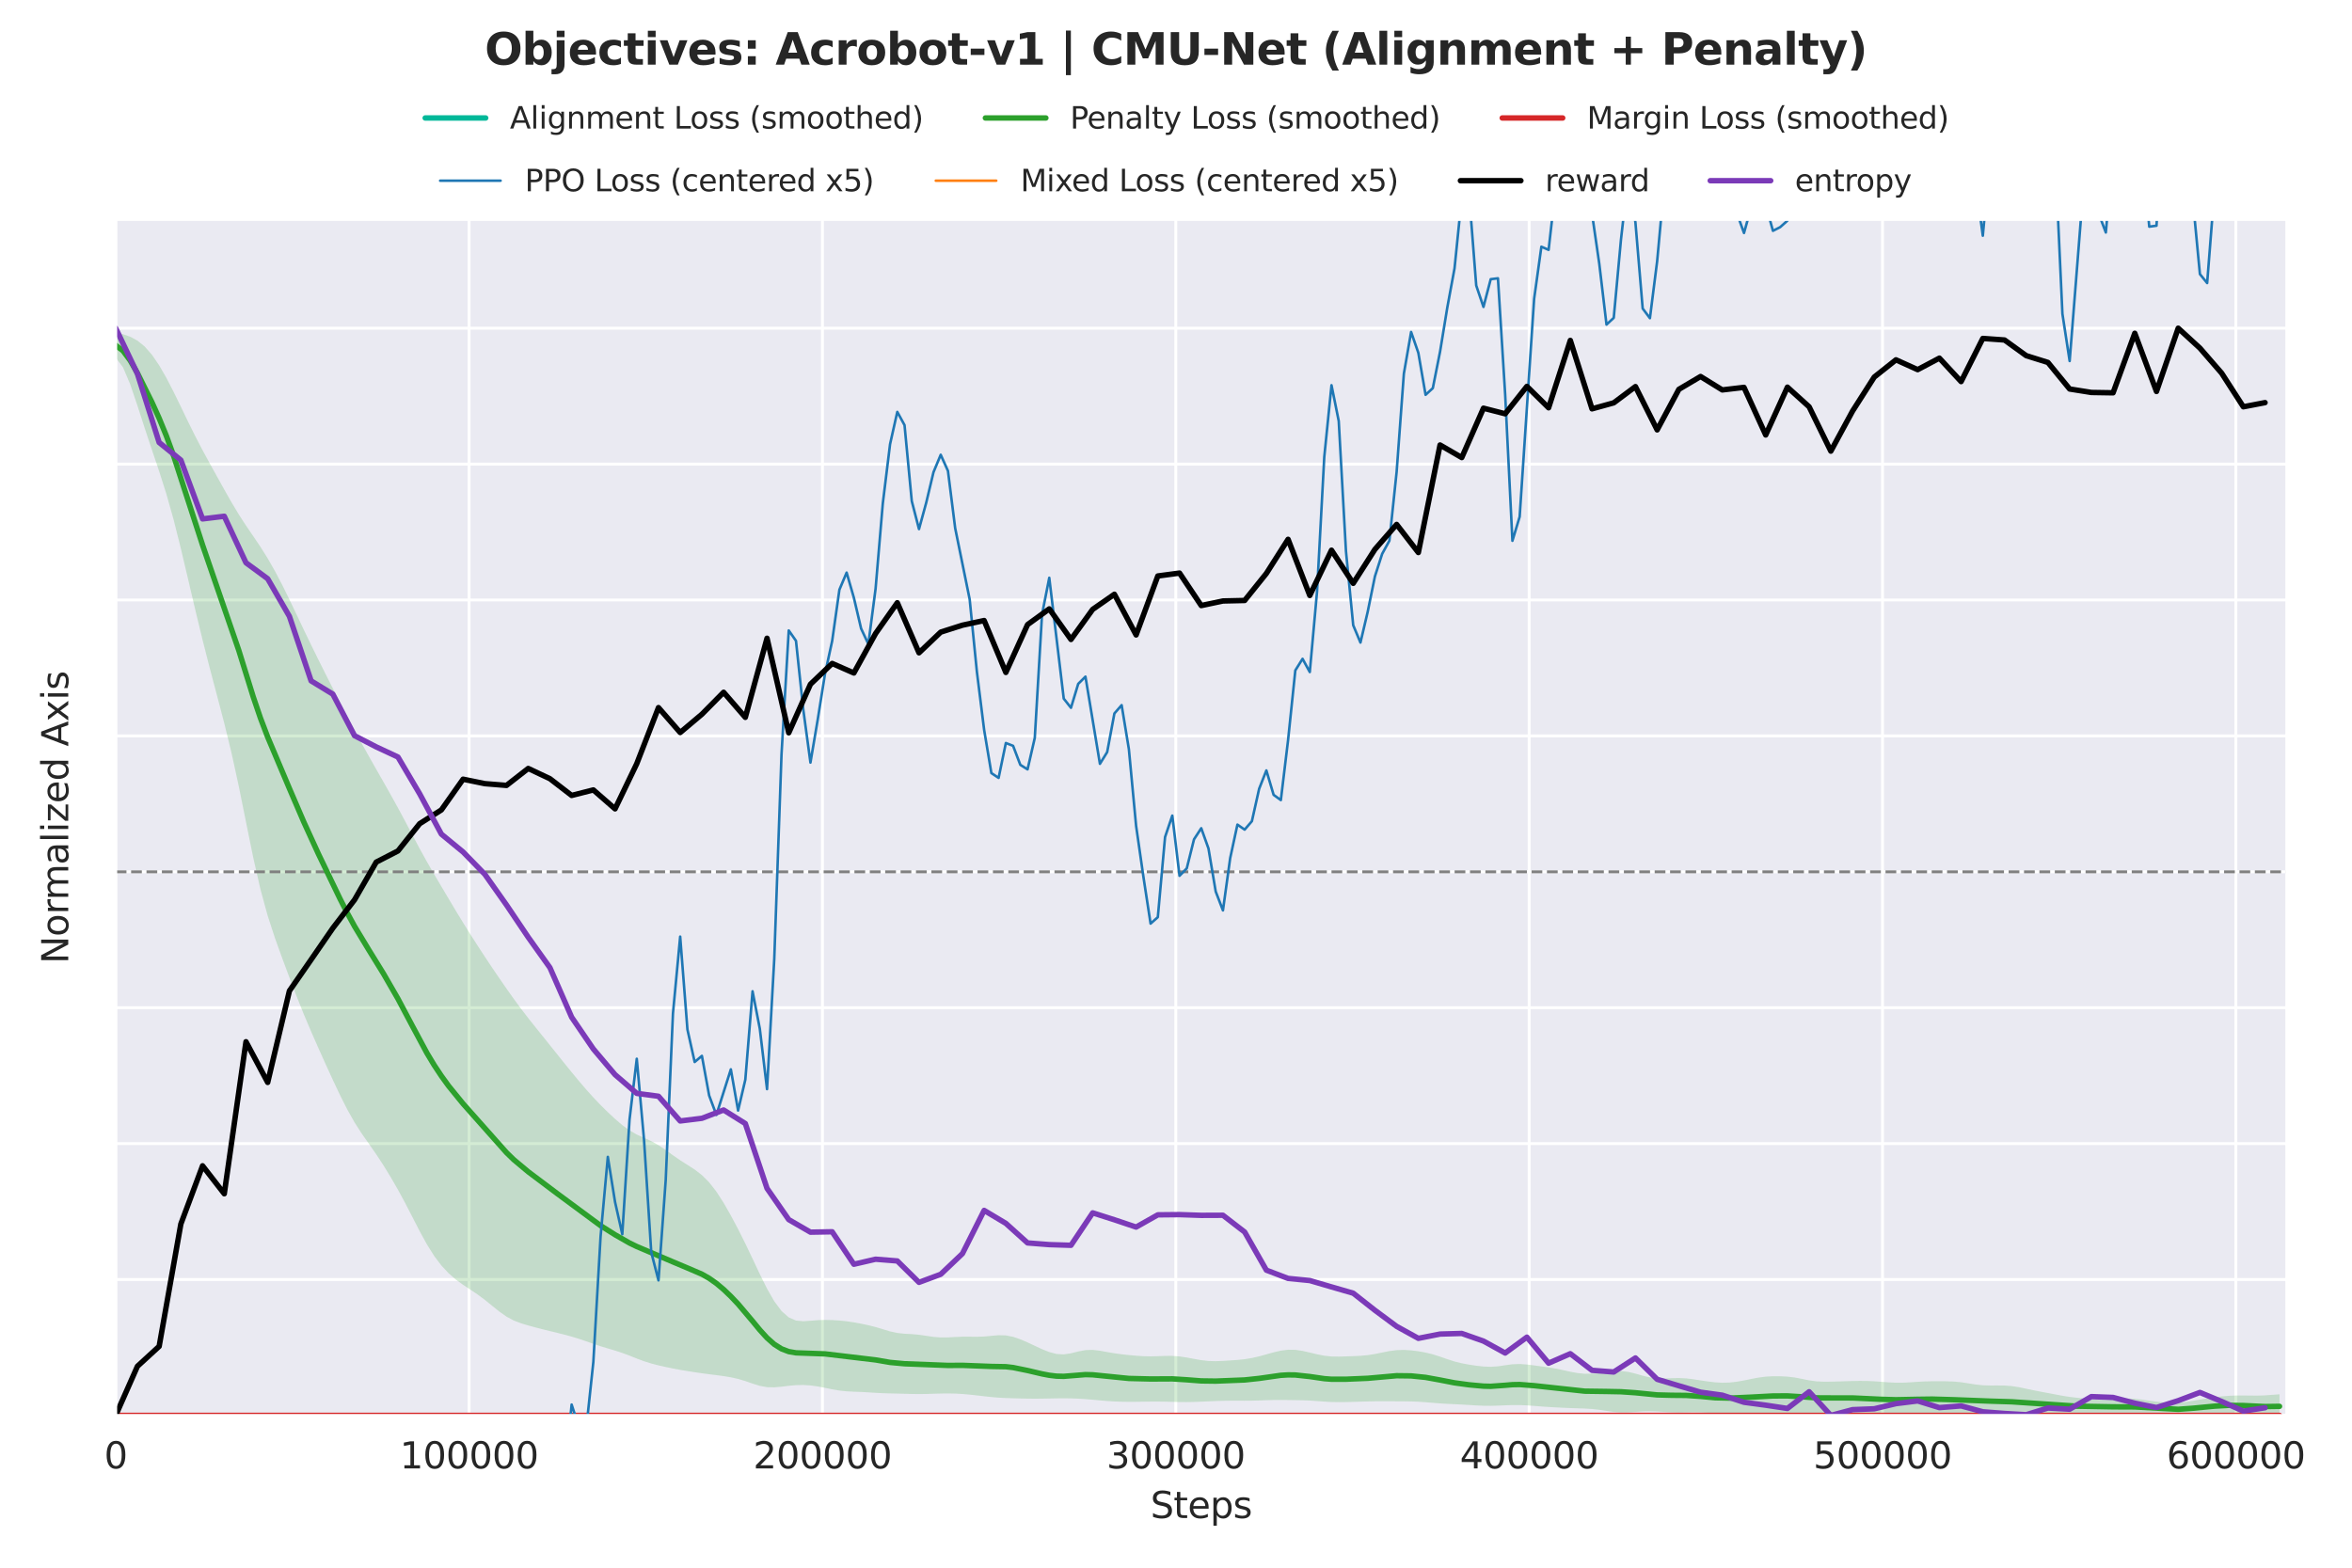 <?xml version="1.0" encoding="utf-8" standalone="no"?>
<!DOCTYPE svg PUBLIC "-//W3C//DTD SVG 1.1//EN"
  "http://www.w3.org/Graphics/SVG/1.1/DTD/svg11.dtd">
<svg xmlns:xlink="http://www.w3.org/1999/xlink" width="648pt" height="432pt" viewBox="0 0 648 432" xmlns="http://www.w3.org/2000/svg" version="1.1">
 <defs>
  <style type="text/css">*{stroke-linejoin: round; stroke-linecap: butt}</style>
 </defs>
 <g id="figure_1">
  <g id="patch_1">
   <path d="M 0 432 
L 648 432 
L 648 0 
L 0 0 
z
" style="fill: #ffffff"/>
  </g>
  <g id="axes_1">
   <g id="patch_2">
    <path d="M 31.88 390.04 
L 630.028 390.04 
L 630.028 60.48 
L 31.88 60.48 
z
" style="fill: #eaeaf2"/>
   </g>
   <g id="matplotlib.axis_1">
    <g id="xtick_1">
     <g id="line2d_1">
      <path d="M 31.883 390.04 
L 31.883 60.48 
" clip-path="url(#p2cb5514335)" style="fill: none; stroke: #ffffff; stroke-width: 0.8; stroke-linecap: round"/>
     </g>
     <g id="text_1">
      <!-- 0 -->
      <g style="fill: #262626" transform="translate(28.702 404.638) scale(0.1 -0.1)">
       <defs>
        <path id="DejaVuSans-30" d="M 2034 4250 
Q 1547 4250 1301 3770 
Q 1056 3291 1056 2328 
Q 1056 1369 1301 889 
Q 1547 409 2034 409 
Q 2525 409 2770 889 
Q 3016 1369 3016 2328 
Q 3016 3291 2770 3770 
Q 2525 4250 2034 4250 
z
M 2034 4750 
Q 2819 4750 3233 4129 
Q 3647 3509 3647 2328 
Q 3647 1150 3233 529 
Q 2819 -91 2034 -91 
Q 1250 -91 836 529 
Q 422 1150 422 2328 
Q 422 3509 836 4129 
Q 1250 4750 2034 4750 
z
" transform="scale(0.016)"/>
       </defs>
       <use xlink:href="#DejaVuSans-30"/>
      </g>
     </g>
    </g>
    <g id="xtick_2">
     <g id="line2d_2">
      <path d="M 129.237 390.04 
L 129.237 60.48 
" clip-path="url(#p2cb5514335)" style="fill: none; stroke: #ffffff; stroke-width: 0.8; stroke-linecap: round"/>
     </g>
     <g id="text_2">
      <!-- 100000 -->
      <g style="fill: #262626" transform="translate(110.149 404.638) scale(0.1 -0.1)">
       <defs>
        <path id="DejaVuSans-31" d="M 794 531 
L 1825 531 
L 1825 4091 
L 703 3866 
L 703 4441 
L 1819 4666 
L 2450 4666 
L 2450 531 
L 3481 531 
L 3481 0 
L 794 0 
L 794 531 
z
" transform="scale(0.016)"/>
       </defs>
       <use xlink:href="#DejaVuSans-31"/>
       <use xlink:href="#DejaVuSans-30" transform="translate(63.623 0)"/>
       <use xlink:href="#DejaVuSans-30" transform="translate(127.246 0)"/>
       <use xlink:href="#DejaVuSans-30" transform="translate(190.869 0)"/>
       <use xlink:href="#DejaVuSans-30" transform="translate(254.492 0)"/>
       <use xlink:href="#DejaVuSans-30" transform="translate(318.115 0)"/>
      </g>
     </g>
    </g>
    <g id="xtick_3">
     <g id="line2d_3">
      <path d="M 226.591 390.04 
L 226.591 60.48 
" clip-path="url(#p2cb5514335)" style="fill: none; stroke: #ffffff; stroke-width: 0.8; stroke-linecap: round"/>
     </g>
     <g id="text_3">
      <!-- 200000 -->
      <g style="fill: #262626" transform="translate(207.503 404.638) scale(0.1 -0.1)">
       <defs>
        <path id="DejaVuSans-32" d="M 1228 531 
L 3431 531 
L 3431 0 
L 469 0 
L 469 531 
Q 828 903 1448 1529 
Q 2069 2156 2228 2338 
Q 2531 2678 2651 2914 
Q 2772 3150 2772 3378 
Q 2772 3750 2511 3984 
Q 2250 4219 1831 4219 
Q 1534 4219 1204 4116 
Q 875 4013 500 3803 
L 500 4441 
Q 881 4594 1212 4672 
Q 1544 4750 1819 4750 
Q 2544 4750 2975 4387 
Q 3406 4025 3406 3419 
Q 3406 3131 3298 2873 
Q 3191 2616 2906 2266 
Q 2828 2175 2409 1742 
Q 1991 1309 1228 531 
z
" transform="scale(0.016)"/>
       </defs>
       <use xlink:href="#DejaVuSans-32"/>
       <use xlink:href="#DejaVuSans-30" transform="translate(63.623 0)"/>
       <use xlink:href="#DejaVuSans-30" transform="translate(127.246 0)"/>
       <use xlink:href="#DejaVuSans-30" transform="translate(190.869 0)"/>
       <use xlink:href="#DejaVuSans-30" transform="translate(254.492 0)"/>
       <use xlink:href="#DejaVuSans-30" transform="translate(318.115 0)"/>
      </g>
     </g>
    </g>
    <g id="xtick_4">
     <g id="line2d_4">
      <path d="M 323.944 390.04 
L 323.944 60.48 
" clip-path="url(#p2cb5514335)" style="fill: none; stroke: #ffffff; stroke-width: 0.8; stroke-linecap: round"/>
     </g>
     <g id="text_4">
      <!-- 300000 -->
      <g style="fill: #262626" transform="translate(304.857 404.638) scale(0.1 -0.1)">
       <defs>
        <path id="DejaVuSans-33" d="M 2597 2516 
Q 3050 2419 3304 2112 
Q 3559 1806 3559 1356 
Q 3559 666 3084 287 
Q 2609 -91 1734 -91 
Q 1441 -91 1130 -33 
Q 819 25 488 141 
L 488 750 
Q 750 597 1062 519 
Q 1375 441 1716 441 
Q 2309 441 2620 675 
Q 2931 909 2931 1356 
Q 2931 1769 2642 2001 
Q 2353 2234 1838 2234 
L 1294 2234 
L 1294 2753 
L 1863 2753 
Q 2328 2753 2575 2939 
Q 2822 3125 2822 3475 
Q 2822 3834 2567 4026 
Q 2313 4219 1838 4219 
Q 1578 4219 1281 4162 
Q 984 4106 628 3988 
L 628 4550 
Q 988 4650 1302 4700 
Q 1616 4750 1894 4750 
Q 2613 4750 3031 4423 
Q 3450 4097 3450 3541 
Q 3450 3153 3228 2886 
Q 3006 2619 2597 2516 
z
" transform="scale(0.016)"/>
       </defs>
       <use xlink:href="#DejaVuSans-33"/>
       <use xlink:href="#DejaVuSans-30" transform="translate(63.623 0)"/>
       <use xlink:href="#DejaVuSans-30" transform="translate(127.246 0)"/>
       <use xlink:href="#DejaVuSans-30" transform="translate(190.869 0)"/>
       <use xlink:href="#DejaVuSans-30" transform="translate(254.492 0)"/>
       <use xlink:href="#DejaVuSans-30" transform="translate(318.115 0)"/>
      </g>
     </g>
    </g>
    <g id="xtick_5">
     <g id="line2d_5">
      <path d="M 421.298 390.04 
L 421.298 60.48 
" clip-path="url(#p2cb5514335)" style="fill: none; stroke: #ffffff; stroke-width: 0.8; stroke-linecap: round"/>
     </g>
     <g id="text_5">
      <!-- 400000 -->
      <g style="fill: #262626" transform="translate(402.211 404.638) scale(0.1 -0.1)">
       <defs>
        <path id="DejaVuSans-34" d="M 2419 4116 
L 825 1625 
L 2419 1625 
L 2419 4116 
z
M 2253 4666 
L 3047 4666 
L 3047 1625 
L 3713 1625 
L 3713 1100 
L 3047 1100 
L 3047 0 
L 2419 0 
L 2419 1100 
L 313 1100 
L 313 1709 
L 2253 4666 
z
" transform="scale(0.016)"/>
       </defs>
       <use xlink:href="#DejaVuSans-34"/>
       <use xlink:href="#DejaVuSans-30" transform="translate(63.623 0)"/>
       <use xlink:href="#DejaVuSans-30" transform="translate(127.246 0)"/>
       <use xlink:href="#DejaVuSans-30" transform="translate(190.869 0)"/>
       <use xlink:href="#DejaVuSans-30" transform="translate(254.492 0)"/>
       <use xlink:href="#DejaVuSans-30" transform="translate(318.115 0)"/>
      </g>
     </g>
    </g>
    <g id="xtick_6">
     <g id="line2d_6">
      <path d="M 518.652 390.04 
L 518.652 60.48 
" clip-path="url(#p2cb5514335)" style="fill: none; stroke: #ffffff; stroke-width: 0.8; stroke-linecap: round"/>
     </g>
     <g id="text_6">
      <!-- 500000 -->
      <g style="fill: #262626" transform="translate(499.564 404.638) scale(0.1 -0.1)">
       <defs>
        <path id="DejaVuSans-35" d="M 691 4666 
L 3169 4666 
L 3169 4134 
L 1269 4134 
L 1269 2991 
Q 1406 3038 1543 3061 
Q 1681 3084 1819 3084 
Q 2600 3084 3056 2656 
Q 3513 2228 3513 1497 
Q 3513 744 3044 326 
Q 2575 -91 1722 -91 
Q 1428 -91 1123 -41 
Q 819 9 494 109 
L 494 744 
Q 775 591 1075 516 
Q 1375 441 1709 441 
Q 2250 441 2565 725 
Q 2881 1009 2881 1497 
Q 2881 1984 2565 2268 
Q 2250 2553 1709 2553 
Q 1456 2553 1204 2497 
Q 953 2441 691 2322 
L 691 4666 
z
" transform="scale(0.016)"/>
       </defs>
       <use xlink:href="#DejaVuSans-35"/>
       <use xlink:href="#DejaVuSans-30" transform="translate(63.623 0)"/>
       <use xlink:href="#DejaVuSans-30" transform="translate(127.246 0)"/>
       <use xlink:href="#DejaVuSans-30" transform="translate(190.869 0)"/>
       <use xlink:href="#DejaVuSans-30" transform="translate(254.492 0)"/>
       <use xlink:href="#DejaVuSans-30" transform="translate(318.115 0)"/>
      </g>
     </g>
    </g>
    <g id="xtick_7">
     <g id="line2d_7">
      <path d="M 616.006 390.04 
L 616.006 60.48 
" clip-path="url(#p2cb5514335)" style="fill: none; stroke: #ffffff; stroke-width: 0.8; stroke-linecap: round"/>
     </g>
     <g id="text_7">
      <!-- 600000 -->
      <g style="fill: #262626" transform="translate(596.918 404.638) scale(0.1 -0.1)">
       <defs>
        <path id="DejaVuSans-36" d="M 2113 2584 
Q 1688 2584 1439 2293 
Q 1191 2003 1191 1497 
Q 1191 994 1439 701 
Q 1688 409 2113 409 
Q 2538 409 2786 701 
Q 3034 994 3034 1497 
Q 3034 2003 2786 2293 
Q 2538 2584 2113 2584 
z
M 3366 4563 
L 3366 3988 
Q 3128 4100 2886 4159 
Q 2644 4219 2406 4219 
Q 1781 4219 1451 3797 
Q 1122 3375 1075 2522 
Q 1259 2794 1537 2939 
Q 1816 3084 2150 3084 
Q 2853 3084 3261 2657 
Q 3669 2231 3669 1497 
Q 3669 778 3244 343 
Q 2819 -91 2113 -91 
Q 1303 -91 875 529 
Q 447 1150 447 2328 
Q 447 3434 972 4092 
Q 1497 4750 2381 4750 
Q 2619 4750 2861 4703 
Q 3103 4656 3366 4563 
z
" transform="scale(0.016)"/>
       </defs>
       <use xlink:href="#DejaVuSans-36"/>
       <use xlink:href="#DejaVuSans-30" transform="translate(63.623 0)"/>
       <use xlink:href="#DejaVuSans-30" transform="translate(127.246 0)"/>
       <use xlink:href="#DejaVuSans-30" transform="translate(190.869 0)"/>
       <use xlink:href="#DejaVuSans-30" transform="translate(254.492 0)"/>
       <use xlink:href="#DejaVuSans-30" transform="translate(318.115 0)"/>
      </g>
     </g>
    </g>
    <g id="text_8">
     <!-- Steps -->
     <g style="fill: #262626" transform="translate(316.964 418.317) scale(0.1 -0.1)">
      <defs>
       <path id="DejaVuSans-53" d="M 3425 4513 
L 3425 3897 
Q 3066 4069 2747 4153 
Q 2428 4238 2131 4238 
Q 1616 4238 1336 4038 
Q 1056 3838 1056 3469 
Q 1056 3159 1242 3001 
Q 1428 2844 1947 2747 
L 2328 2669 
Q 3034 2534 3370 2195 
Q 3706 1856 3706 1288 
Q 3706 609 3251 259 
Q 2797 -91 1919 -91 
Q 1588 -91 1214 -16 
Q 841 59 441 206 
L 441 856 
Q 825 641 1194 531 
Q 1563 422 1919 422 
Q 2459 422 2753 634 
Q 3047 847 3047 1241 
Q 3047 1584 2836 1778 
Q 2625 1972 2144 2069 
L 1759 2144 
Q 1053 2284 737 2584 
Q 422 2884 422 3419 
Q 422 4038 858 4394 
Q 1294 4750 2059 4750 
Q 2388 4750 2728 4690 
Q 3069 4631 3425 4513 
z
" transform="scale(0.016)"/>
       <path id="DejaVuSans-74" d="M 1172 4494 
L 1172 3500 
L 2356 3500 
L 2356 3053 
L 1172 3053 
L 1172 1153 
Q 1172 725 1289 603 
Q 1406 481 1766 481 
L 2356 481 
L 2356 0 
L 1766 0 
Q 1100 0 847 248 
Q 594 497 594 1153 
L 594 3053 
L 172 3053 
L 172 3500 
L 594 3500 
L 594 4494 
L 1172 4494 
z
" transform="scale(0.016)"/>
       <path id="DejaVuSans-65" d="M 3597 1894 
L 3597 1613 
L 953 1613 
Q 991 1019 1311 708 
Q 1631 397 2203 397 
Q 2534 397 2845 478 
Q 3156 559 3463 722 
L 3463 178 
Q 3153 47 2828 -22 
Q 2503 -91 2169 -91 
Q 1331 -91 842 396 
Q 353 884 353 1716 
Q 353 2575 817 3079 
Q 1281 3584 2069 3584 
Q 2775 3584 3186 3129 
Q 3597 2675 3597 1894 
z
M 3022 2063 
Q 3016 2534 2758 2815 
Q 2500 3097 2075 3097 
Q 1594 3097 1305 2825 
Q 1016 2553 972 2059 
L 3022 2063 
z
" transform="scale(0.016)"/>
       <path id="DejaVuSans-70" d="M 1159 525 
L 1159 -1331 
L 581 -1331 
L 581 3500 
L 1159 3500 
L 1159 2969 
Q 1341 3281 1617 3432 
Q 1894 3584 2278 3584 
Q 2916 3584 3314 3078 
Q 3713 2572 3713 1747 
Q 3713 922 3314 415 
Q 2916 -91 2278 -91 
Q 1894 -91 1617 61 
Q 1341 213 1159 525 
z
M 3116 1747 
Q 3116 2381 2855 2742 
Q 2594 3103 2138 3103 
Q 1681 3103 1420 2742 
Q 1159 2381 1159 1747 
Q 1159 1113 1420 752 
Q 1681 391 2138 391 
Q 2594 391 2855 752 
Q 3116 1113 3116 1747 
z
" transform="scale(0.016)"/>
       <path id="DejaVuSans-73" d="M 2834 3397 
L 2834 2853 
Q 2591 2978 2328 3040 
Q 2066 3103 1784 3103 
Q 1356 3103 1142 2972 
Q 928 2841 928 2578 
Q 928 2378 1081 2264 
Q 1234 2150 1697 2047 
L 1894 2003 
Q 2506 1872 2764 1633 
Q 3022 1394 3022 966 
Q 3022 478 2636 193 
Q 2250 -91 1575 -91 
Q 1294 -91 989 -36 
Q 684 19 347 128 
L 347 722 
Q 666 556 975 473 
Q 1284 391 1588 391 
Q 1994 391 2212 530 
Q 2431 669 2431 922 
Q 2431 1156 2273 1281 
Q 2116 1406 1581 1522 
L 1381 1569 
Q 847 1681 609 1914 
Q 372 2147 372 2553 
Q 372 3047 722 3315 
Q 1072 3584 1716 3584 
Q 2034 3584 2315 3537 
Q 2597 3491 2834 3397 
z
" transform="scale(0.016)"/>
      </defs>
      <use xlink:href="#DejaVuSans-53"/>
      <use xlink:href="#DejaVuSans-74" transform="translate(63.477 0)"/>
      <use xlink:href="#DejaVuSans-65" transform="translate(102.686 0)"/>
      <use xlink:href="#DejaVuSans-70" transform="translate(164.209 0)"/>
      <use xlink:href="#DejaVuSans-73" transform="translate(227.686 0)"/>
     </g>
    </g>
   </g>
   <g id="matplotlib.axis_2">
    <g id="ytick_1">
     <g id="line2d_8">
      <path d="M 31.88 390.04 
L 630.028 390.04 
" clip-path="url(#p2cb5514335)" style="fill: none; stroke: #ffffff; stroke-width: 0.8; stroke-linecap: round"/>
     </g>
    </g>
    <g id="ytick_2">
     <g id="line2d_9">
      <path d="M 31.88 352.59 
L 630.028 352.59 
" clip-path="url(#p2cb5514335)" style="fill: none; stroke: #ffffff; stroke-width: 0.8; stroke-linecap: round"/>
     </g>
    </g>
    <g id="ytick_3">
     <g id="line2d_10">
      <path d="M 31.88 315.14 
L 630.028 315.14 
" clip-path="url(#p2cb5514335)" style="fill: none; stroke: #ffffff; stroke-width: 0.8; stroke-linecap: round"/>
     </g>
    </g>
    <g id="ytick_4">
     <g id="line2d_11">
      <path d="M 31.88 277.69 
L 630.028 277.69 
" clip-path="url(#p2cb5514335)" style="fill: none; stroke: #ffffff; stroke-width: 0.8; stroke-linecap: round"/>
     </g>
    </g>
    <g id="ytick_5">
     <g id="line2d_12">
      <path d="M 31.88 240.24 
L 630.028 240.24 
" clip-path="url(#p2cb5514335)" style="fill: none; stroke: #ffffff; stroke-width: 0.8; stroke-linecap: round"/>
     </g>
    </g>
    <g id="ytick_6">
     <g id="line2d_13">
      <path d="M 31.88 202.79 
L 630.028 202.79 
" clip-path="url(#p2cb5514335)" style="fill: none; stroke: #ffffff; stroke-width: 0.8; stroke-linecap: round"/>
     </g>
    </g>
    <g id="ytick_7">
     <g id="line2d_14">
      <path d="M 31.88 165.34 
L 630.028 165.34 
" clip-path="url(#p2cb5514335)" style="fill: none; stroke: #ffffff; stroke-width: 0.8; stroke-linecap: round"/>
     </g>
    </g>
    <g id="ytick_8">
     <g id="line2d_15">
      <path d="M 31.88 127.89 
L 630.028 127.89 
" clip-path="url(#p2cb5514335)" style="fill: none; stroke: #ffffff; stroke-width: 0.8; stroke-linecap: round"/>
     </g>
    </g>
    <g id="ytick_9">
     <g id="line2d_16">
      <path d="M 31.88 90.44 
L 630.028 90.44 
" clip-path="url(#p2cb5514335)" style="fill: none; stroke: #ffffff; stroke-width: 0.8; stroke-linecap: round"/>
     </g>
    </g>
    <g id="text_9">
     <!-- Normalized Axis -->
     <g style="fill: #262626" transform="translate(18.8 265.578) rotate(-90) scale(0.1 -0.1)">
      <defs>
       <path id="DejaVuSans-4e" d="M 628 4666 
L 1478 4666 
L 3547 763 
L 3547 4666 
L 4159 4666 
L 4159 0 
L 3309 0 
L 1241 3903 
L 1241 0 
L 628 0 
L 628 4666 
z
" transform="scale(0.016)"/>
       <path id="DejaVuSans-6f" d="M 1959 3097 
Q 1497 3097 1228 2736 
Q 959 2375 959 1747 
Q 959 1119 1226 758 
Q 1494 397 1959 397 
Q 2419 397 2687 759 
Q 2956 1122 2956 1747 
Q 2956 2369 2687 2733 
Q 2419 3097 1959 3097 
z
M 1959 3584 
Q 2709 3584 3137 3096 
Q 3566 2609 3566 1747 
Q 3566 888 3137 398 
Q 2709 -91 1959 -91 
Q 1206 -91 779 398 
Q 353 888 353 1747 
Q 353 2609 779 3096 
Q 1206 3584 1959 3584 
z
" transform="scale(0.016)"/>
       <path id="DejaVuSans-72" d="M 2631 2963 
Q 2534 3019 2420 3045 
Q 2306 3072 2169 3072 
Q 1681 3072 1420 2755 
Q 1159 2438 1159 1844 
L 1159 0 
L 581 0 
L 581 3500 
L 1159 3500 
L 1159 2956 
Q 1341 3275 1631 3429 
Q 1922 3584 2338 3584 
Q 2397 3584 2469 3576 
Q 2541 3569 2628 3553 
L 2631 2963 
z
" transform="scale(0.016)"/>
       <path id="DejaVuSans-6d" d="M 3328 2828 
Q 3544 3216 3844 3400 
Q 4144 3584 4550 3584 
Q 5097 3584 5394 3201 
Q 5691 2819 5691 2113 
L 5691 0 
L 5113 0 
L 5113 2094 
Q 5113 2597 4934 2840 
Q 4756 3084 4391 3084 
Q 3944 3084 3684 2787 
Q 3425 2491 3425 1978 
L 3425 0 
L 2847 0 
L 2847 2094 
Q 2847 2600 2669 2842 
Q 2491 3084 2119 3084 
Q 1678 3084 1418 2786 
Q 1159 2488 1159 1978 
L 1159 0 
L 581 0 
L 581 3500 
L 1159 3500 
L 1159 2956 
Q 1356 3278 1631 3431 
Q 1906 3584 2284 3584 
Q 2666 3584 2933 3390 
Q 3200 3197 3328 2828 
z
" transform="scale(0.016)"/>
       <path id="DejaVuSans-61" d="M 2194 1759 
Q 1497 1759 1228 1600 
Q 959 1441 959 1056 
Q 959 750 1161 570 
Q 1363 391 1709 391 
Q 2188 391 2477 730 
Q 2766 1069 2766 1631 
L 2766 1759 
L 2194 1759 
z
M 3341 1997 
L 3341 0 
L 2766 0 
L 2766 531 
Q 2569 213 2275 61 
Q 1981 -91 1556 -91 
Q 1019 -91 701 211 
Q 384 513 384 1019 
Q 384 1609 779 1909 
Q 1175 2209 1959 2209 
L 2766 2209 
L 2766 2266 
Q 2766 2663 2505 2880 
Q 2244 3097 1772 3097 
Q 1472 3097 1187 3025 
Q 903 2953 641 2809 
L 641 3341 
Q 956 3463 1253 3523 
Q 1550 3584 1831 3584 
Q 2591 3584 2966 3190 
Q 3341 2797 3341 1997 
z
" transform="scale(0.016)"/>
       <path id="DejaVuSans-6c" d="M 603 4863 
L 1178 4863 
L 1178 0 
L 603 0 
L 603 4863 
z
" transform="scale(0.016)"/>
       <path id="DejaVuSans-69" d="M 603 3500 
L 1178 3500 
L 1178 0 
L 603 0 
L 603 3500 
z
M 603 4863 
L 1178 4863 
L 1178 4134 
L 603 4134 
L 603 4863 
z
" transform="scale(0.016)"/>
       <path id="DejaVuSans-7a" d="M 353 3500 
L 3084 3500 
L 3084 2975 
L 922 459 
L 3084 459 
L 3084 0 
L 275 0 
L 275 525 
L 2438 3041 
L 353 3041 
L 353 3500 
z
" transform="scale(0.016)"/>
       <path id="DejaVuSans-64" d="M 2906 2969 
L 2906 4863 
L 3481 4863 
L 3481 0 
L 2906 0 
L 2906 525 
Q 2725 213 2448 61 
Q 2172 -91 1784 -91 
Q 1150 -91 751 415 
Q 353 922 353 1747 
Q 353 2572 751 3078 
Q 1150 3584 1784 3584 
Q 2172 3584 2448 3432 
Q 2725 3281 2906 2969 
z
M 947 1747 
Q 947 1113 1208 752 
Q 1469 391 1925 391 
Q 2381 391 2643 752 
Q 2906 1113 2906 1747 
Q 2906 2381 2643 2742 
Q 2381 3103 1925 3103 
Q 1469 3103 1208 2742 
Q 947 2381 947 1747 
z
" transform="scale(0.016)"/>
       <path id="DejaVuSans-20" transform="scale(0.016)"/>
       <path id="DejaVuSans-41" d="M 2188 4044 
L 1331 1722 
L 3047 1722 
L 2188 4044 
z
M 1831 4666 
L 2547 4666 
L 4325 0 
L 3669 0 
L 3244 1197 
L 1141 1197 
L 716 0 
L 50 0 
L 1831 4666 
z
" transform="scale(0.016)"/>
       <path id="DejaVuSans-78" d="M 3513 3500 
L 2247 1797 
L 3578 0 
L 2900 0 
L 1881 1375 
L 863 0 
L 184 0 
L 1544 1831 
L 300 3500 
L 978 3500 
L 1906 2253 
L 2834 3500 
L 3513 3500 
z
" transform="scale(0.016)"/>
      </defs>
      <use xlink:href="#DejaVuSans-4e"/>
      <use xlink:href="#DejaVuSans-6f" transform="translate(74.805 0)"/>
      <use xlink:href="#DejaVuSans-72" transform="translate(135.986 0)"/>
      <use xlink:href="#DejaVuSans-6d" transform="translate(175.35 0)"/>
      <use xlink:href="#DejaVuSans-61" transform="translate(272.762 0)"/>
      <use xlink:href="#DejaVuSans-6c" transform="translate(334.041 0)"/>
      <use xlink:href="#DejaVuSans-69" transform="translate(361.824 0)"/>
      <use xlink:href="#DejaVuSans-7a" transform="translate(389.607 0)"/>
      <use xlink:href="#DejaVuSans-65" transform="translate(442.098 0)"/>
      <use xlink:href="#DejaVuSans-64" transform="translate(503.621 0)"/>
      <use xlink:href="#DejaVuSans-20" transform="translate(567.098 0)"/>
      <use xlink:href="#DejaVuSans-41" transform="translate(598.885 0)"/>
      <use xlink:href="#DejaVuSans-78" transform="translate(667.293 0)"/>
      <use xlink:href="#DejaVuSans-69" transform="translate(726.473 0)"/>
      <use xlink:href="#DejaVuSans-73" transform="translate(754.256 0)"/>
     </g>
    </g>
   </g>
   <g id="FillBetweenPolyCollection_1"/>
   <g id="FillBetweenPolyCollection_2">
    <path d="M 31.883 91.759 
L 31.883 98.56 
L 33.877 101.199 
L 35.871 105.905 
L 37.864 111.777 
L 39.858 117.951 
L 41.852 123.953 
L 43.846 129.859 
L 45.84 136.134 
L 47.833 143.213 
L 49.827 151.152 
L 51.821 159.61 
L 53.815 168.117 
L 55.809 176.337 
L 57.802 184.156 
L 59.796 191.694 
L 61.79 199.303 
L 63.784 207.495 
L 65.778 216.625 
L 67.771 226.499 
L 69.765 236.299 
L 71.759 245.068 
L 73.753 252.364 
L 75.747 258.475 
L 77.74 264.007 
L 79.734 269.356 
L 81.728 274.566 
L 83.722 279.538 
L 85.716 284.248 
L 87.709 288.78 
L 89.703 293.22 
L 91.697 297.58 
L 93.691 301.798 
L 95.685 305.748 
L 97.679 309.287 
L 99.672 312.389 
L 101.666 315.233 
L 103.66 318.093 
L 105.654 321.137 
L 107.648 324.388 
L 109.641 327.841 
L 111.635 331.517 
L 113.629 335.384 
L 115.623 339.268 
L 117.617 342.906 
L 119.61 346.083 
L 121.604 348.723 
L 123.598 350.865 
L 125.592 352.602 
L 127.586 354.053 
L 129.579 355.368 
L 131.573 356.708 
L 133.567 358.187 
L 135.561 359.802 
L 137.555 361.412 
L 139.548 362.814 
L 141.542 363.882 
L 143.536 364.649 
L 145.53 365.249 
L 147.524 365.793 
L 149.517 366.311 
L 151.511 366.801 
L 153.505 367.28 
L 155.499 367.781 
L 157.493 368.327 
L 159.487 368.933 
L 161.48 369.606 
L 163.474 370.308 
L 165.468 370.978 
L 167.462 371.585 
L 169.456 372.175 
L 171.449 372.824 
L 173.443 373.568 
L 175.437 374.361 
L 177.431 375.107 
L 179.425 375.734 
L 181.418 376.247 
L 183.412 376.695 
L 185.406 377.111 
L 187.4 377.487 
L 189.394 377.822 
L 191.387 378.131 
L 193.381 378.423 
L 195.375 378.69 
L 197.369 378.94 
L 199.363 379.206 
L 201.356 379.535 
L 203.35 379.981 
L 205.344 380.578 
L 207.338 381.271 
L 209.332 381.892 
L 211.325 382.255 
L 213.319 382.3 
L 215.313 382.123 
L 217.307 381.878 
L 219.301 381.696 
L 221.294 381.652 
L 223.288 381.776 
L 225.282 382.054 
L 227.276 382.436 
L 229.27 382.846 
L 231.264 383.189 
L 233.257 383.401 
L 235.251 383.502 
L 237.245 383.573 
L 239.239 383.68 
L 241.233 383.811 
L 243.226 383.917 
L 245.22 383.98 
L 247.214 384.024 
L 249.208 384.077 
L 251.202 384.132 
L 253.195 384.156 
L 255.189 384.129 
L 257.183 384.069 
L 259.177 384.011 
L 261.171 383.989 
L 263.164 384.027 
L 265.158 384.136 
L 267.152 384.31 
L 269.146 384.528 
L 271.14 384.763 
L 273.133 384.98 
L 275.127 385.147 
L 277.121 385.251 
L 279.115 385.314 
L 281.109 385.367 
L 283.102 385.412 
L 285.096 385.43 
L 287.09 385.413 
L 289.084 385.375 
L 291.078 385.339 
L 293.072 385.323 
L 295.065 385.344 
L 297.059 385.417 
L 299.053 385.545 
L 301.047 385.715 
L 303.041 385.9 
L 305.034 386.069 
L 307.028 386.194 
L 309.022 386.268 
L 311.016 386.295 
L 313.01 386.287 
L 315.003 386.259 
L 316.997 386.231 
L 318.991 386.225 
L 320.985 386.251 
L 322.979 386.3 
L 324.972 386.344 
L 326.966 386.357 
L 328.96 386.324 
L 330.954 386.252 
L 332.948 386.162 
L 334.941 386.076 
L 336.935 386.015 
L 338.929 385.987 
L 340.923 385.987 
L 342.917 385.992 
L 344.91 385.974 
L 346.904 385.92 
L 348.898 385.849 
L 350.892 385.796 
L 352.886 385.784 
L 354.879 385.804 
L 356.873 385.831 
L 358.867 385.867 
L 360.861 385.947 
L 362.855 386.083 
L 364.849 386.234 
L 366.842 386.339 
L 368.836 386.373 
L 370.83 386.354 
L 372.824 386.308 
L 374.818 386.248 
L 376.811 386.188 
L 378.805 386.145 
L 380.799 386.13 
L 382.793 386.137 
L 384.787 386.15 
L 386.78 386.161 
L 388.774 386.19 
L 390.768 386.267 
L 392.762 386.401 
L 394.756 386.57 
L 396.749 386.73 
L 398.743 386.853 
L 400.737 386.946 
L 402.731 387.042 
L 404.725 387.161 
L 406.718 387.286 
L 408.712 387.375 
L 410.706 387.394 
L 412.7 387.343 
L 414.694 387.256 
L 416.687 387.189 
L 418.681 387.188 
L 420.675 387.271 
L 422.669 387.415 
L 424.663 387.573 
L 426.657 387.711 
L 428.65 387.827 
L 430.644 387.928 
L 432.638 388.011 
L 434.632 388.076 
L 436.626 388.147 
L 438.619 388.273 
L 440.613 388.491 
L 442.607 388.786 
L 444.601 389.069 
L 446.595 389.225 
L 448.588 389.204 
L 450.582 389.065 
L 452.576 388.926 
L 454.57 388.878 
L 456.564 388.943 
L 458.557 389.076 
L 460.551 389.197 
L 462.545 389.242 
L 464.539 389.213 
L 466.533 389.178 
L 468.526 389.21 
L 470.52 389.314 
L 472.514 389.431 
L 474.508 389.51 
L 476.502 389.562 
L 478.495 389.649 
L 480.489 389.808 
L 482.483 390.001 
L 484.477 390.142 
L 486.471 390.171 
L 488.465 390.113 
L 490.458 390.034 
L 492.452 389.971 
L 494.446 389.911 
L 496.44 389.84 
L 498.434 389.781 
L 500.427 389.751 
L 502.421 389.732 
L 504.415 389.708 
L 506.409 389.703 
L 508.403 389.761 
L 510.396 389.891 
L 512.39 390.06 
L 514.384 390.227 
L 516.378 390.358 
L 518.372 390.428 
L 520.365 390.434 
L 522.359 390.405 
L 524.353 390.386 
L 526.347 390.394 
L 528.341 390.413 
L 530.334 390.429 
L 532.328 390.458 
L 534.322 390.526 
L 536.316 390.633 
L 538.31 390.724 
L 540.303 390.727 
L 542.297 390.626 
L 544.291 390.483 
L 546.285 390.392 
L 548.279 390.401 
L 550.272 390.484 
L 552.266 390.576 
L 554.26 390.616 
L 556.254 390.579 
L 558.248 390.489 
L 560.242 390.39 
L 562.235 390.306 
L 564.229 390.229 
L 566.223 390.139 
L 568.217 390.034 
L 570.211 389.923 
L 572.204 389.811 
L 574.198 389.697 
L 576.192 389.597 
L 578.186 389.552 
L 580.18 389.59 
L 582.173 389.699 
L 584.167 389.822 
L 586.161 389.907 
L 588.155 389.941 
L 590.149 389.946 
L 592.142 389.96 
L 594.136 390.012 
L 596.13 390.095 
L 598.124 390.17 
L 600.118 390.195 
L 602.111 390.164 
L 604.105 390.098 
L 606.099 390.027 
L 608.093 389.97 
L 610.087 389.932 
L 612.08 389.904 
L 614.074 389.894 
L 616.068 389.941 
L 618.062 390.079 
L 620.056 390.289 
L 622.05 390.509 
L 624.043 390.684 
L 626.037 390.796 
L 628.031 390.851 
L 628.031 384.227 
L 628.031 384.227 
L 626.037 384.362 
L 624.043 384.514 
L 622.05 384.582 
L 620.056 384.571 
L 618.062 384.544 
L 616.068 384.557 
L 614.074 384.637 
L 612.08 384.802 
L 610.087 385.047 
L 608.093 385.348 
L 606.099 385.685 
L 604.105 386.032 
L 602.111 386.331 
L 600.118 386.51 
L 598.124 386.538 
L 596.13 386.438 
L 594.136 386.245 
L 592.142 385.978 
L 590.149 385.684 
L 588.155 385.456 
L 586.161 385.382 
L 584.167 385.474 
L 582.173 385.645 
L 580.18 385.761 
L 578.186 385.732 
L 576.192 385.575 
L 574.198 385.372 
L 572.204 385.168 
L 570.211 384.934 
L 568.217 384.626 
L 566.223 384.253 
L 564.229 383.868 
L 562.235 383.496 
L 560.242 383.11 
L 558.248 382.684 
L 556.254 382.267 
L 554.26 381.957 
L 552.266 381.809 
L 550.272 381.789 
L 548.279 381.799 
L 546.285 381.73 
L 544.291 381.521 
L 542.297 381.205 
L 540.303 380.899 
L 538.31 380.707 
L 536.316 380.637 
L 534.322 380.624 
L 532.328 380.628 
L 530.334 380.671 
L 528.341 380.777 
L 526.347 380.916 
L 524.353 381.019 
L 522.359 381.026 
L 520.365 380.931 
L 518.372 380.779 
L 516.378 380.637 
L 514.384 380.548 
L 512.39 380.526 
L 510.396 380.559 
L 508.403 380.62 
L 506.409 380.684 
L 504.415 380.736 
L 502.421 380.747 
L 500.427 380.649 
L 498.434 380.377 
L 496.44 379.972 
L 494.446 379.588 
L 492.452 379.348 
L 490.458 379.249 
L 488.465 379.243 
L 486.471 379.351 
L 484.477 379.614 
L 482.483 379.997 
L 480.489 380.405 
L 478.495 380.754 
L 476.502 380.98 
L 474.508 381.035 
L 472.514 380.919 
L 470.52 380.684 
L 468.526 380.387 
L 466.533 380.079 
L 464.539 379.837 
L 462.545 379.738 
L 460.551 379.782 
L 458.557 379.862 
L 456.564 379.825 
L 454.57 379.566 
L 452.576 379.09 
L 450.582 378.519 
L 448.588 378.039 
L 446.595 377.807 
L 444.601 377.855 
L 442.607 378.092 
L 440.613 378.369 
L 438.619 378.554 
L 436.626 378.564 
L 434.632 378.37 
L 432.638 378.002 
L 430.644 377.553 
L 428.65 377.136 
L 426.657 376.804 
L 424.663 376.531 
L 422.669 376.264 
L 420.675 376.01 
L 418.681 375.87 
L 416.687 375.946 
L 414.694 376.216 
L 412.7 376.509 
L 410.706 376.644 
L 408.712 376.566 
L 406.718 376.343 
L 404.725 376.046 
L 402.731 375.674 
L 400.737 375.175 
L 398.743 374.538 
L 396.749 373.839 
L 394.756 373.206 
L 392.762 372.716 
L 390.768 372.36 
L 388.774 372.11 
L 386.78 371.988 
L 384.787 372.051 
L 382.793 372.312 
L 380.799 372.706 
L 378.805 373.115 
L 376.811 373.43 
L 374.818 373.612 
L 372.824 373.704 
L 370.83 373.774 
L 368.836 373.83 
L 366.842 373.796 
L 364.849 373.587 
L 362.855 373.198 
L 360.861 372.712 
L 358.867 372.257 
L 356.873 371.967 
L 354.879 371.939 
L 352.886 372.191 
L 350.892 372.654 
L 348.898 373.212 
L 346.904 373.758 
L 344.91 374.216 
L 342.917 374.543 
L 340.923 374.748 
L 338.929 374.891 
L 336.935 375.017 
L 334.941 375.093 
L 332.948 375.037 
L 330.954 374.81 
L 328.96 374.459 
L 326.966 374.084 
L 324.972 373.786 
L 322.979 373.635 
L 320.985 373.638 
L 318.991 373.718 
L 316.997 373.767 
L 315.003 373.719 
L 313.01 373.587 
L 311.016 373.409 
L 309.022 373.193 
L 307.028 372.92 
L 305.034 372.578 
L 303.041 372.216 
L 301.047 371.978 
L 299.053 372.037 
L 297.059 372.423 
L 295.065 372.925 
L 293.072 373.219 
L 291.078 373.102 
L 289.084 372.582 
L 287.09 371.783 
L 285.096 370.855 
L 283.102 369.919 
L 281.109 369.064 
L 279.115 368.381 
L 277.121 367.988 
L 275.127 367.935 
L 273.133 368.11 
L 271.14 368.299 
L 269.146 368.368 
L 267.152 368.344 
L 265.158 368.345 
L 263.164 368.43 
L 261.171 368.541 
L 259.177 368.555 
L 257.183 368.397 
L 255.189 368.105 
L 253.195 367.814 
L 251.202 367.636 
L 249.208 367.53 
L 247.214 367.322 
L 245.22 366.886 
L 243.226 366.285 
L 241.233 365.685 
L 239.239 365.181 
L 237.245 364.761 
L 235.251 364.395 
L 233.257 364.098 
L 231.264 363.889 
L 229.27 363.765 
L 227.276 363.725 
L 225.282 363.789 
L 223.288 363.953 
L 221.294 364.087 
L 219.301 363.894 
L 217.307 363.028 
L 215.313 361.267 
L 213.319 358.582 
L 211.325 355.102 
L 209.332 351.082 
L 207.338 346.849 
L 205.344 342.678 
L 203.35 338.7 
L 201.356 334.941 
L 199.363 331.453 
L 197.369 328.366 
L 195.375 325.81 
L 193.381 323.817 
L 191.387 322.283 
L 189.394 320.996 
L 187.4 319.73 
L 185.406 318.353 
L 183.412 316.909 
L 181.418 315.566 
L 179.425 314.459 
L 177.431 313.55 
L 175.437 312.638 
L 173.443 311.499 
L 171.449 310.044 
L 169.456 308.335 
L 167.462 306.476 
L 165.468 304.509 
L 163.474 302.419 
L 161.48 300.199 
L 159.487 297.868 
L 157.493 295.461 
L 155.499 293.002 
L 153.505 290.512 
L 151.511 288.017 
L 149.517 285.535 
L 147.524 283.059 
L 145.53 280.548 
L 143.536 277.953 
L 141.542 275.244 
L 139.548 272.431 
L 137.555 269.547 
L 135.561 266.611 
L 133.567 263.619 
L 131.573 260.563 
L 129.579 257.446 
L 127.586 254.259 
L 125.592 250.988 
L 123.598 247.649 
L 121.604 244.287 
L 119.61 240.91 
L 117.617 237.458 
L 115.623 233.858 
L 113.629 230.114 
L 111.635 226.329 
L 109.641 222.616 
L 107.648 219.013 
L 105.654 215.487 
L 103.66 211.985 
L 101.666 208.464 
L 99.672 204.885 
L 97.679 201.217 
L 95.685 197.453 
L 93.691 193.604 
L 91.697 189.697 
L 89.703 185.752 
L 87.709 181.767 
L 85.716 177.717 
L 83.722 173.582 
L 81.728 169.382 
L 79.734 165.2 
L 77.74 161.156 
L 75.747 157.359 
L 73.753 153.871 
L 71.759 150.694 
L 69.765 147.739 
L 67.771 144.824 
L 65.778 141.75 
L 63.784 138.426 
L 61.79 134.909 
L 59.796 131.321 
L 57.802 127.721 
L 55.809 124.057 
L 53.815 120.233 
L 51.821 116.212 
L 49.827 112.075 
L 47.833 107.986 
L 45.84 104.127 
L 43.846 100.664 
L 41.852 97.747 
L 39.858 95.482 
L 37.864 93.866 
L 35.871 92.782 
L 33.877 92.1 
L 31.883 91.759 
z
" clip-path="url(#p2cb5514335)" style="fill: #2ca02c; fill-opacity: 0.2"/>
   </g>
   <g id="FillBetweenPolyCollection_3">
    <path d="M 31.883 390.04 
L 31.883 390.04 
L 33.877 390.04 
L 35.871 390.04 
L 37.864 390.04 
L 39.858 390.04 
L 41.852 390.04 
L 43.846 390.04 
L 45.84 390.04 
L 47.833 390.04 
L 49.827 390.04 
L 51.821 390.04 
L 53.815 390.04 
L 55.809 390.04 
L 57.802 390.04 
L 59.796 390.04 
L 61.79 390.04 
L 63.784 390.04 
L 65.778 390.04 
L 67.771 390.04 
L 69.765 390.04 
L 71.759 390.04 
L 73.753 390.04 
L 75.747 390.04 
L 77.74 390.04 
L 79.734 390.04 
L 81.728 390.04 
L 83.722 390.04 
L 85.716 390.04 
L 87.709 390.04 
L 89.703 390.04 
L 91.697 390.04 
L 93.691 390.04 
L 95.685 390.04 
L 97.679 390.04 
L 99.672 390.04 
L 101.666 390.04 
L 103.66 390.04 
L 105.654 390.04 
L 107.648 390.04 
L 109.641 390.04 
L 111.635 390.04 
L 113.629 390.04 
L 115.623 390.04 
L 117.617 390.04 
L 119.61 390.04 
L 121.604 390.04 
L 123.598 390.04 
L 125.592 390.04 
L 127.586 390.04 
L 129.579 390.04 
L 131.573 390.04 
L 133.567 390.04 
L 135.561 390.04 
L 137.555 390.04 
L 139.548 390.04 
L 141.542 390.04 
L 143.536 390.04 
L 145.53 390.04 
L 147.524 390.04 
L 149.517 390.04 
L 151.511 390.04 
L 153.505 390.04 
L 155.499 390.04 
L 157.493 390.04 
L 159.487 390.04 
L 161.48 390.04 
L 163.474 390.04 
L 165.468 390.04 
L 167.462 390.04 
L 169.456 390.04 
L 171.449 390.04 
L 173.443 390.04 
L 175.437 390.04 
L 177.431 390.04 
L 179.425 390.04 
L 181.418 390.04 
L 183.412 390.04 
L 185.406 390.04 
L 187.4 390.04 
L 189.394 390.04 
L 191.387 390.04 
L 193.381 390.04 
L 195.375 390.04 
L 197.369 390.04 
L 199.363 390.04 
L 201.356 390.04 
L 203.35 390.04 
L 205.344 390.04 
L 207.338 390.04 
L 209.332 390.04 
L 211.325 390.04 
L 213.319 390.04 
L 215.313 390.04 
L 217.307 390.04 
L 219.301 390.04 
L 221.294 390.04 
L 223.288 390.04 
L 225.282 390.04 
L 227.276 390.04 
L 229.27 390.04 
L 231.264 390.04 
L 233.257 390.04 
L 235.251 390.04 
L 237.245 390.04 
L 239.239 390.04 
L 241.233 390.04 
L 243.226 390.04 
L 245.22 390.04 
L 247.214 390.04 
L 249.208 390.04 
L 251.202 390.04 
L 253.195 390.04 
L 255.189 390.04 
L 257.183 390.04 
L 259.177 390.04 
L 261.171 390.04 
L 263.164 390.04 
L 265.158 390.04 
L 267.152 390.04 
L 269.146 390.04 
L 271.14 390.04 
L 273.133 390.04 
L 275.127 390.04 
L 277.121 390.04 
L 279.115 390.04 
L 281.109 390.04 
L 283.102 390.04 
L 285.096 390.04 
L 287.09 390.04 
L 289.084 390.04 
L 291.078 390.04 
L 293.072 390.04 
L 295.065 390.04 
L 297.059 390.04 
L 299.053 390.04 
L 301.047 390.04 
L 303.041 390.04 
L 305.034 390.04 
L 307.028 390.04 
L 309.022 390.04 
L 311.016 390.04 
L 313.01 390.04 
L 315.003 390.04 
L 316.997 390.04 
L 318.991 390.04 
L 320.985 390.04 
L 322.979 390.04 
L 324.972 390.04 
L 326.966 390.04 
L 328.96 390.04 
L 330.954 390.04 
L 332.948 390.04 
L 334.941 390.04 
L 336.935 390.04 
L 338.929 390.04 
L 340.923 390.04 
L 342.917 390.04 
L 344.91 390.04 
L 346.904 390.04 
L 348.898 390.04 
L 350.892 390.04 
L 352.886 390.04 
L 354.879 390.04 
L 356.873 390.04 
L 358.867 390.04 
L 360.861 390.04 
L 362.855 390.04 
L 364.849 390.04 
L 366.842 390.04 
L 368.836 390.04 
L 370.83 390.04 
L 372.824 390.04 
L 374.818 390.04 
L 376.811 390.04 
L 378.805 390.04 
L 380.799 390.04 
L 382.793 390.04 
L 384.787 390.04 
L 386.78 390.04 
L 388.774 390.04 
L 390.768 390.04 
L 392.762 390.04 
L 394.756 390.04 
L 396.749 390.04 
L 398.743 390.04 
L 400.737 390.04 
L 402.731 390.04 
L 404.725 390.04 
L 406.718 390.04 
L 408.712 390.04 
L 410.706 390.04 
L 412.7 390.04 
L 414.694 390.04 
L 416.687 390.04 
L 418.681 390.04 
L 420.675 390.04 
L 422.669 390.04 
L 424.663 390.04 
L 426.657 390.04 
L 428.65 390.04 
L 430.644 390.04 
L 432.638 390.04 
L 434.632 390.04 
L 436.626 390.04 
L 438.619 390.04 
L 440.613 390.04 
L 442.607 390.04 
L 444.601 390.04 
L 446.595 390.04 
L 448.588 390.04 
L 450.582 390.04 
L 452.576 390.04 
L 454.57 390.04 
L 456.564 390.04 
L 458.557 390.04 
L 460.551 390.04 
L 462.545 390.04 
L 464.539 390.04 
L 466.533 390.04 
L 468.526 390.04 
L 470.52 390.04 
L 472.514 390.04 
L 474.508 390.04 
L 476.502 390.04 
L 478.495 390.04 
L 480.489 390.04 
L 482.483 390.04 
L 484.477 390.04 
L 486.471 390.04 
L 488.465 390.04 
L 490.458 390.04 
L 492.452 390.04 
L 494.446 390.04 
L 496.44 390.04 
L 498.434 390.04 
L 500.427 390.04 
L 502.421 390.04 
L 504.415 390.04 
L 506.409 390.04 
L 508.403 390.04 
L 510.396 390.04 
L 512.39 390.04 
L 514.384 390.04 
L 516.378 390.04 
L 518.372 390.04 
L 520.365 390.04 
L 522.359 390.04 
L 524.353 390.04 
L 526.347 390.04 
L 528.341 390.04 
L 530.334 390.04 
L 532.328 390.04 
L 534.322 390.04 
L 536.316 390.04 
L 538.31 390.04 
L 540.303 390.04 
L 542.297 390.04 
L 544.291 390.04 
L 546.285 390.04 
L 548.279 390.04 
L 550.272 390.04 
L 552.266 390.04 
L 554.26 390.04 
L 556.254 390.04 
L 558.248 390.04 
L 560.242 390.04 
L 562.235 390.04 
L 564.229 390.04 
L 566.223 390.04 
L 568.217 390.04 
L 570.211 390.04 
L 572.204 390.04 
L 574.198 390.04 
L 576.192 390.04 
L 578.186 390.04 
L 580.18 390.04 
L 582.173 390.04 
L 584.167 390.04 
L 586.161 390.04 
L 588.155 390.04 
L 590.149 390.04 
L 592.142 390.04 
L 594.136 390.04 
L 596.13 390.04 
L 598.124 390.04 
L 600.118 390.04 
L 602.111 390.04 
L 604.105 390.04 
L 606.099 390.04 
L 608.093 390.04 
L 610.087 390.04 
L 612.08 390.04 
L 614.074 390.04 
L 616.068 390.04 
L 618.062 390.04 
L 620.056 390.04 
L 622.05 390.04 
L 624.043 390.04 
L 626.037 390.04 
L 628.031 390.04 
L 628.031 390.04 
L 628.031 390.04 
L 626.037 390.04 
L 624.043 390.04 
L 622.05 390.04 
L 620.056 390.04 
L 618.062 390.04 
L 616.068 390.04 
L 614.074 390.04 
L 612.08 390.04 
L 610.087 390.04 
L 608.093 390.04 
L 606.099 390.04 
L 604.105 390.04 
L 602.111 390.04 
L 600.118 390.04 
L 598.124 390.04 
L 596.13 390.04 
L 594.136 390.04 
L 592.142 390.04 
L 590.149 390.04 
L 588.155 390.04 
L 586.161 390.04 
L 584.167 390.04 
L 582.173 390.04 
L 580.18 390.04 
L 578.186 390.04 
L 576.192 390.04 
L 574.198 390.04 
L 572.204 390.04 
L 570.211 390.04 
L 568.217 390.04 
L 566.223 390.04 
L 564.229 390.04 
L 562.235 390.04 
L 560.242 390.04 
L 558.248 390.04 
L 556.254 390.04 
L 554.26 390.04 
L 552.266 390.04 
L 550.272 390.04 
L 548.279 390.04 
L 546.285 390.04 
L 544.291 390.04 
L 542.297 390.04 
L 540.303 390.04 
L 538.31 390.04 
L 536.316 390.04 
L 534.322 390.04 
L 532.328 390.04 
L 530.334 390.04 
L 528.341 390.04 
L 526.347 390.04 
L 524.353 390.04 
L 522.359 390.04 
L 520.365 390.04 
L 518.372 390.04 
L 516.378 390.04 
L 514.384 390.04 
L 512.39 390.04 
L 510.396 390.04 
L 508.403 390.04 
L 506.409 390.04 
L 504.415 390.04 
L 502.421 390.04 
L 500.427 390.04 
L 498.434 390.04 
L 496.44 390.04 
L 494.446 390.04 
L 492.452 390.04 
L 490.458 390.04 
L 488.465 390.04 
L 486.471 390.04 
L 484.477 390.04 
L 482.483 390.04 
L 480.489 390.04 
L 478.495 390.04 
L 476.502 390.04 
L 474.508 390.04 
L 472.514 390.04 
L 470.52 390.04 
L 468.526 390.04 
L 466.533 390.04 
L 464.539 390.04 
L 462.545 390.04 
L 460.551 390.04 
L 458.557 390.04 
L 456.564 390.04 
L 454.57 390.04 
L 452.576 390.04 
L 450.582 390.04 
L 448.588 390.04 
L 446.595 390.04 
L 444.601 390.04 
L 442.607 390.04 
L 440.613 390.04 
L 438.619 390.04 
L 436.626 390.04 
L 434.632 390.04 
L 432.638 390.04 
L 430.644 390.04 
L 428.65 390.04 
L 426.657 390.04 
L 424.663 390.04 
L 422.669 390.04 
L 420.675 390.04 
L 418.681 390.04 
L 416.687 390.04 
L 414.694 390.04 
L 412.7 390.04 
L 410.706 390.04 
L 408.712 390.04 
L 406.718 390.04 
L 404.725 390.04 
L 402.731 390.04 
L 400.737 390.04 
L 398.743 390.04 
L 396.749 390.04 
L 394.756 390.04 
L 392.762 390.04 
L 390.768 390.04 
L 388.774 390.04 
L 386.78 390.04 
L 384.787 390.04 
L 382.793 390.04 
L 380.799 390.04 
L 378.805 390.04 
L 376.811 390.04 
L 374.818 390.04 
L 372.824 390.04 
L 370.83 390.04 
L 368.836 390.04 
L 366.842 390.04 
L 364.849 390.04 
L 362.855 390.04 
L 360.861 390.04 
L 358.867 390.04 
L 356.873 390.04 
L 354.879 390.04 
L 352.886 390.04 
L 350.892 390.04 
L 348.898 390.04 
L 346.904 390.04 
L 344.91 390.04 
L 342.917 390.04 
L 340.923 390.04 
L 338.929 390.04 
L 336.935 390.04 
L 334.941 390.04 
L 332.948 390.04 
L 330.954 390.04 
L 328.96 390.04 
L 326.966 390.04 
L 324.972 390.04 
L 322.979 390.04 
L 320.985 390.04 
L 318.991 390.04 
L 316.997 390.04 
L 315.003 390.04 
L 313.01 390.04 
L 311.016 390.04 
L 309.022 390.04 
L 307.028 390.04 
L 305.034 390.04 
L 303.041 390.04 
L 301.047 390.04 
L 299.053 390.04 
L 297.059 390.04 
L 295.065 390.04 
L 293.072 390.04 
L 291.078 390.04 
L 289.084 390.04 
L 287.09 390.04 
L 285.096 390.04 
L 283.102 390.04 
L 281.109 390.04 
L 279.115 390.04 
L 277.121 390.04 
L 275.127 390.04 
L 273.133 390.04 
L 271.14 390.04 
L 269.146 390.04 
L 267.152 390.04 
L 265.158 390.04 
L 263.164 390.04 
L 261.171 390.04 
L 259.177 390.04 
L 257.183 390.04 
L 255.189 390.04 
L 253.195 390.04 
L 251.202 390.04 
L 249.208 390.04 
L 247.214 390.04 
L 245.22 390.04 
L 243.226 390.04 
L 241.233 390.04 
L 239.239 390.04 
L 237.245 390.04 
L 235.251 390.04 
L 233.257 390.04 
L 231.264 390.04 
L 229.27 390.04 
L 227.276 390.04 
L 225.282 390.04 
L 223.288 390.04 
L 221.294 390.04 
L 219.301 390.04 
L 217.307 390.04 
L 215.313 390.04 
L 213.319 390.04 
L 211.325 390.04 
L 209.332 390.04 
L 207.338 390.04 
L 205.344 390.04 
L 203.35 390.04 
L 201.356 390.04 
L 199.363 390.04 
L 197.369 390.04 
L 195.375 390.04 
L 193.381 390.04 
L 191.387 390.04 
L 189.394 390.04 
L 187.4 390.04 
L 185.406 390.04 
L 183.412 390.04 
L 181.418 390.04 
L 179.425 390.04 
L 177.431 390.04 
L 175.437 390.04 
L 173.443 390.04 
L 171.449 390.04 
L 169.456 390.04 
L 167.462 390.04 
L 165.468 390.04 
L 163.474 390.04 
L 161.48 390.04 
L 159.487 390.04 
L 157.493 390.04 
L 155.499 390.04 
L 153.505 390.04 
L 151.511 390.04 
L 149.517 390.04 
L 147.524 390.04 
L 145.53 390.04 
L 143.536 390.04 
L 141.542 390.04 
L 139.548 390.04 
L 137.555 390.04 
L 135.561 390.04 
L 133.567 390.04 
L 131.573 390.04 
L 129.579 390.04 
L 127.586 390.04 
L 125.592 390.04 
L 123.598 390.04 
L 121.604 390.04 
L 119.61 390.04 
L 117.617 390.04 
L 115.623 390.04 
L 113.629 390.04 
L 111.635 390.04 
L 109.641 390.04 
L 107.648 390.04 
L 105.654 390.04 
L 103.66 390.04 
L 101.666 390.04 
L 99.672 390.04 
L 97.679 390.04 
L 95.685 390.04 
L 93.691 390.04 
L 91.697 390.04 
L 89.703 390.04 
L 87.709 390.04 
L 85.716 390.04 
L 83.722 390.04 
L 81.728 390.04 
L 79.734 390.04 
L 77.74 390.04 
L 75.747 390.04 
L 73.753 390.04 
L 71.759 390.04 
L 69.765 390.04 
L 67.771 390.04 
L 65.778 390.04 
L 63.784 390.04 
L 61.79 390.04 
L 59.796 390.04 
L 57.802 390.04 
L 55.809 390.04 
L 53.815 390.04 
L 51.821 390.04 
L 49.827 390.04 
L 47.833 390.04 
L 45.84 390.04 
L 43.846 390.04 
L 41.852 390.04 
L 39.858 390.04 
L 37.864 390.04 
L 35.871 390.04 
L 33.877 390.04 
L 31.883 390.04 
z
" clip-path="url(#p2cb5514335)" style="fill: #d62728; fill-opacity: 0.2"/>
   </g>
   <g id="line2d_17">
    <path d="M 31.88 240.24 
L 630.028 240.24 
" clip-path="url(#p2cb5514335)" style="fill: none; stroke-dasharray: 2.96,1.28; stroke-dashoffset: 0; stroke: #808080; stroke-width: 0.8"/>
   </g>
   <g id="line2d_18">
    <path d="M 0 0 
" clip-path="url(#p2cb5514335)" style="fill: none; stroke: #00b899; stroke-width: 1.5; stroke-linecap: round"/>
   </g>
   <g id="line2d_19">
    <path d="M 31.883 95.159 
L 33.877 96.649 
L 35.871 99.344 
L 37.864 102.821 
L 41.852 110.85 
L 43.846 115.262 
L 45.84 120.13 
L 47.833 125.6 
L 51.821 137.911 
L 55.809 150.197 
L 65.778 179.187 
L 69.765 192.019 
L 71.759 197.881 
L 73.753 203.117 
L 79.734 217.278 
L 83.722 226.56 
L 87.709 235.273 
L 93.691 247.701 
L 95.685 251.6 
L 97.679 255.252 
L 101.666 261.848 
L 105.654 268.312 
L 109.641 275.228 
L 113.629 282.749 
L 117.617 290.182 
L 119.61 293.496 
L 121.604 296.505 
L 123.598 299.257 
L 127.586 304.156 
L 139.548 317.622 
L 141.542 319.563 
L 145.53 322.898 
L 153.505 328.896 
L 165.468 337.743 
L 169.456 340.255 
L 173.443 342.533 
L 175.437 343.499 
L 185.406 347.732 
L 189.394 349.409 
L 193.381 351.12 
L 195.375 352.25 
L 197.369 353.653 
L 199.363 355.329 
L 201.356 357.238 
L 203.35 359.341 
L 207.338 364.06 
L 209.332 366.487 
L 211.325 368.678 
L 213.319 370.441 
L 215.313 371.695 
L 217.307 372.453 
L 219.301 372.795 
L 227.276 373.081 
L 241.233 374.748 
L 245.22 375.433 
L 249.208 375.803 
L 261.171 376.265 
L 265.158 376.24 
L 273.133 376.545 
L 277.121 376.619 
L 279.115 376.848 
L 283.102 377.665 
L 287.09 378.598 
L 289.084 378.978 
L 291.078 379.22 
L 293.072 379.271 
L 299.053 378.791 
L 301.047 378.846 
L 311.016 379.852 
L 316.997 379.999 
L 322.979 379.967 
L 326.966 380.22 
L 330.954 380.531 
L 334.941 380.585 
L 342.917 380.268 
L 346.904 379.839 
L 352.886 378.988 
L 354.879 378.871 
L 356.873 378.899 
L 360.861 379.329 
L 364.849 379.911 
L 366.842 380.067 
L 370.83 380.064 
L 376.811 379.809 
L 384.787 379.1 
L 388.774 379.15 
L 392.762 379.559 
L 396.749 380.285 
L 400.737 381.061 
L 404.725 381.603 
L 408.712 381.971 
L 410.706 382.019 
L 414.694 381.736 
L 416.687 381.567 
L 418.681 381.529 
L 422.669 381.839 
L 436.626 383.356 
L 442.607 383.439 
L 446.595 383.516 
L 450.582 383.792 
L 456.564 384.384 
L 460.551 384.49 
L 464.539 384.525 
L 468.526 384.799 
L 472.514 385.175 
L 476.502 385.271 
L 482.483 384.999 
L 488.465 384.678 
L 492.452 384.66 
L 496.44 384.906 
L 500.427 385.2 
L 504.415 385.222 
L 510.396 385.225 
L 518.372 385.604 
L 522.359 385.716 
L 528.341 385.595 
L 532.328 385.543 
L 538.31 385.715 
L 548.279 386.1 
L 554.26 386.286 
L 572.204 387.49 
L 582.173 387.672 
L 588.155 387.698 
L 600.118 388.353 
L 604.105 388.065 
L 610.087 387.489 
L 614.074 387.266 
L 618.062 387.312 
L 624.043 387.599 
L 628.031 387.539 
L 628.031 387.539 
" clip-path="url(#p2cb5514335)" style="fill: none; stroke: #2ca02c; stroke-width: 1.5; stroke-linecap: round"/>
   </g>
   <g id="line2d_20">
    <path d="M 31.883 390.04 
L 628.031 390.04 
L 628.031 390.04 
" clip-path="url(#p2cb5514335)" style="fill: none; stroke: #d62728; stroke-width: 1.5; stroke-linecap: round"/>
   </g>
   <g id="line2d_21">
    <path d="M 146.013 433 
L 147.524 409.71 
L 149.517 422.47 
L 150.093 433 
M 154.333 433 
L 155.499 406.721 
L 157.493 387.049 
L 159.487 393.224 
L 161.48 394.013 
L 163.474 375.305 
L 165.468 340.703 
L 167.462 318.796 
L 169.456 331.249 
L 171.449 340.103 
L 173.443 308.502 
L 175.437 291.758 
L 177.431 314.032 
L 179.425 345.06 
L 181.418 352.827 
L 183.412 325.199 
L 185.406 279.296 
L 187.4 258.099 
L 189.394 283.69 
L 191.387 292.647 
L 193.381 290.962 
L 195.375 301.875 
L 197.369 307.231 
L 201.356 294.674 
L 203.35 306.024 
L 205.344 297.524 
L 207.338 273.165 
L 209.332 283.459 
L 211.325 300.126 
L 213.319 264.247 
L 215.313 207.895 
L 217.307 173.729 
L 219.301 176.592 
L 221.294 195.4 
L 223.288 210.142 
L 225.282 198.343 
L 227.276 185.81 
L 229.27 176.625 
L 231.264 162.501 
L 233.257 157.791 
L 235.251 164.728 
L 237.245 173.21 
L 239.239 177.49 
L 241.233 162.226 
L 243.226 138.693 
L 245.22 122.399 
L 247.214 113.503 
L 249.208 117.15 
L 251.202 138.084 
L 253.195 145.799 
L 255.189 138.503 
L 257.183 130.132 
L 259.177 125.32 
L 261.171 129.764 
L 263.164 145.56 
L 267.152 165.14 
L 269.146 185.143 
L 271.14 201.14 
L 273.133 213.033 
L 275.127 214.362 
L 277.121 204.747 
L 279.115 205.522 
L 281.109 210.763 
L 283.102 212.012 
L 285.096 203.325 
L 287.09 169.323 
L 289.084 159.214 
L 293.072 192.521 
L 295.065 195.046 
L 297.059 188.443 
L 299.053 186.457 
L 303.041 210.486 
L 305.034 207.261 
L 307.028 196.604 
L 309.022 194.312 
L 311.016 206.431 
L 313.01 227.607 
L 315.003 241.486 
L 316.997 254.515 
L 318.991 252.743 
L 320.985 230.666 
L 322.979 224.753 
L 324.972 241.341 
L 326.966 239.284 
L 328.96 231.293 
L 330.954 228.231 
L 332.948 233.818 
L 334.941 245.676 
L 336.935 250.875 
L 338.929 236.465 
L 340.923 227.231 
L 342.917 228.62 
L 344.91 226.291 
L 346.904 217.372 
L 348.898 212.302 
L 350.892 219.031 
L 352.886 220.478 
L 354.879 203.925 
L 356.873 184.744 
L 358.867 181.545 
L 360.861 185.196 
L 362.855 163.055 
L 364.849 125.931 
L 366.842 106.154 
L 368.836 116.028 
L 370.83 151.924 
L 372.824 172.293 
L 374.818 177.067 
L 376.811 168.605 
L 378.805 158.837 
L 380.799 152.625 
L 382.793 148.998 
L 384.787 130.024 
L 386.78 102.96 
L 388.774 91.481 
L 390.768 97.233 
L 392.762 108.796 
L 394.756 106.966 
L 396.749 96.921 
L 398.743 84.756 
L 400.737 73.953 
L 402.731 54.323 
L 404.725 53.218 
L 406.718 78.69 
L 408.712 84.577 
L 410.706 76.933 
L 412.7 76.691 
L 414.694 108.777 
L 416.687 149.026 
L 418.681 142.398 
L 422.669 82.332 
L 424.663 67.983 
L 426.657 68.853 
L 428.65 51.223 
L 430.644 13.447 
L 432.638 8.227 
L 434.632 39.651 
L 436.626 57.197 
L 438.619 58.884 
L 440.613 72.645 
L 442.607 89.443 
L 444.601 87.592 
L 446.595 66.034 
L 448.588 48.468 
L 450.582 61.343 
L 452.576 85.021 
L 454.57 87.683 
L 456.564 71.961 
L 458.557 50.232 
L 460.551 46.242 
L 462.545 57.258 
L 464.539 53.974 
L 466.533 53.951 
L 468.526 54.247 
L 470.52 51.406 
L 472.514 42.269 
L 474.508 41.137 
L 476.502 51.416 
L 478.495 58.654 
L 480.489 64.201 
L 482.483 57.048 
L 484.477 47.162 
L 486.471 56.387 
L 488.465 63.605 
L 490.458 62.592 
L 492.452 60.81 
L 494.446 43.553 
L 496.875 -1 
M 502.742 -1 
L 504.415 35.11 
L 506.409 59.611 
L 508.403 48.993 
L 510.396 25.744 
L 512.39 9.698 
L 514.384 18.474 
L 516.378 31.182 
L 518.372 27.637 
L 520.365 25.483 
L 522.359 34.17 
L 524.353 28.729 
L 526.347 16.09 
L 528.341 16.318 
L 530.334 32.467 
L 532.328 43.296 
L 534.322 40.485 
L 538.31 9.334 
L 540.303 12.974 
L 542.297 29.086 
L 544.291 50.096 
L 546.285 64.957 
L 548.279 43.467 
L 550.272 17.601 
L 552.266 14.584 
L 554.26 11.05 
L 556.254 11.876 
L 558.248 26.129 
L 560.242 38.919 
L 562.235 26.63 
L 564.229 16.265 
L 566.223 43.1 
L 568.217 86.477 
L 570.211 99.49 
L 574.198 49.081 
L 576.192 48.266 
L 578.186 58.815 
L 580.18 64.067 
L 582.173 41.835 
L 584.167 4.03 
L 584.891 -1 
M 587.044 -1 
L 588.155 10.092 
L 590.149 40.794 
L 592.142 62.461 
L 594.136 62.199 
L 597.929 -1 
M 598.646 -1 
L 600.118 8.249 
L 602.111 33.634 
L 606.099 75.534 
L 608.093 78.002 
L 610.087 52.633 
L 612.08 23.751 
L 614.074 29.295 
L 616.068 42.669 
L 618.062 34.064 
L 620.056 17.268 
L 622.05 12.633 
L 624.043 20.289 
L 626.037 20.989 
L 628.031 11.118 
L 628.031 11.118 
" clip-path="url(#p2cb5514335)" style="fill: none; stroke: #1f77b4; stroke-width: 0.7; stroke-linecap: round"/>
   </g>
   <g id="line2d_22">
    <path d="M 0 0 
" clip-path="url(#p2cb5514335)" style="fill: none; stroke: #ff7f0e; stroke-width: 0.7; stroke-linecap: round"/>
   </g>
   <g id="line2d_23">
    <path d="M 31.883 390.04 
L 37.864 376.497 
L 43.846 371.01 
L 49.827 337.288 
L 55.809 321.255 
L 61.79 328.96 
L 67.771 287.066 
L 73.753 298.274 
L 79.734 273.056 
L 85.716 264.436 
L 91.697 255.758 
L 97.679 247.955 
L 103.66 237.564 
L 109.641 234.49 
L 115.623 226.979 
L 121.604 223.185 
L 127.586 214.72 
L 133.567 215.946 
L 139.548 216.433 
L 145.53 211.763 
L 151.511 214.584 
L 157.493 219.196 
L 163.474 217.678 
L 169.456 222.893 
L 175.437 210.44 
L 181.418 194.99 
L 187.4 201.858 
L 193.381 196.819 
L 199.363 190.767 
L 205.344 197.675 
L 211.325 175.882 
L 217.307 201.936 
L 223.288 188.549 
L 229.27 182.828 
L 235.251 185.455 
L 241.233 174.578 
L 247.214 166.094 
L 253.195 179.89 
L 259.177 174.189 
L 265.158 172.282 
L 271.14 170.998 
L 277.121 185.299 
L 283.102 172.126 
L 289.084 167.787 
L 295.065 176.212 
L 301.047 167.923 
L 307.028 163.759 
L 313.01 174.967 
L 318.991 158.719 
L 324.972 157.922 
L 330.954 166.872 
L 336.935 165.608 
L 342.917 165.471 
L 348.898 158.019 
L 354.879 148.62 
L 360.861 164.09 
L 366.842 151.617 
L 372.824 160.743 
L 378.805 151.384 
L 384.787 144.515 
L 390.768 152.259 
L 396.749 122.624 
L 402.731 126.088 
L 408.712 112.486 
L 414.694 114.024 
L 420.675 106.474 
L 426.657 112.37 
L 432.638 93.806 
L 438.619 112.661 
L 444.601 111.007 
L 450.582 106.532 
L 456.564 118.46 
L 462.545 107.291 
L 468.526 103.75 
L 474.508 107.447 
L 480.489 106.746 
L 486.471 119.861 
L 492.452 106.688 
L 498.434 112.097 
L 504.415 124.317 
L 510.396 113.284 
L 516.378 103.905 
L 522.359 99.157 
L 528.341 101.862 
L 534.322 98.69 
L 540.303 105.151 
L 546.285 93.261 
L 552.266 93.69 
L 558.248 98.009 
L 564.229 99.877 
L 570.211 107.194 
L 576.192 108.147 
L 582.173 108.244 
L 588.155 91.841 
L 594.136 107.875 
L 600.118 90.44 
L 606.099 95.927 
L 612.08 102.816 
L 618.062 112.097 
L 624.043 110.949 
" clip-path="url(#p2cb5514335)" style="fill: none; stroke: #000000; stroke-width: 1.5; stroke-linecap: round"/>
   </g>
   <g id="line2d_24">
    <path d="M 31.883 90.44 
L 37.864 103.004 
L 43.846 121.93 
L 49.827 126.787 
L 55.809 142.99 
L 61.79 142.26 
L 67.771 155.079 
L 73.753 159.479 
L 79.734 169.847 
L 85.716 187.624 
L 91.697 191.28 
L 97.679 202.727 
L 103.66 205.82 
L 109.641 208.609 
L 115.623 218.749 
L 121.604 229.857 
L 127.586 234.777 
L 133.567 240.911 
L 139.548 249.379 
L 145.53 258.268 
L 151.511 266.653 
L 157.493 280.304 
L 163.474 289.068 
L 169.456 296.141 
L 175.437 301.299 
L 181.418 302.089 
L 187.4 308.9 
L 193.381 308.164 
L 199.363 305.876 
L 205.344 309.61 
L 211.325 327.474 
L 217.307 336.084 
L 223.288 339.542 
L 229.27 339.434 
L 235.251 348.381 
L 241.233 346.995 
L 247.214 347.472 
L 253.195 353.374 
L 259.177 351.15 
L 265.158 345.461 
L 271.14 333.545 
L 277.121 337.115 
L 283.102 342.507 
L 289.084 342.974 
L 295.065 343.161 
L 301.047 334.222 
L 307.028 336.129 
L 313.01 338.141 
L 318.991 334.764 
L 324.972 334.705 
L 330.954 334.908 
L 336.935 334.882 
L 342.917 339.499 
L 348.898 350.011 
L 354.879 352.286 
L 360.861 352.875 
L 366.842 354.627 
L 372.824 356.36 
L 378.805 361.069 
L 384.787 365.504 
L 390.768 368.799 
L 396.749 367.622 
L 402.731 367.451 
L 408.712 369.557 
L 414.694 372.845 
L 420.675 368.476 
L 426.657 375.643 
L 432.638 373.034 
L 438.619 377.614 
L 444.601 378.073 
L 450.582 374.204 
L 456.564 380.088 
L 462.545 381.875 
L 468.526 383.644 
L 474.508 384.459 
L 480.489 386.419 
L 486.471 387.221 
L 492.452 388.122 
L 498.434 383.514 
L 504.415 390.04 
L 510.396 388.451 
L 516.378 388.215 
L 522.359 386.793 
L 528.341 386.05 
L 534.322 387.893 
L 540.303 387.416 
L 546.285 389.033 
L 552.266 389.503 
L 558.248 389.846 
L 564.229 387.999 
L 570.211 388.326 
L 576.192 384.858 
L 582.173 385.087 
L 588.155 386.667 
L 594.136 387.87 
L 600.118 385.97 
L 606.099 383.709 
L 612.08 386.188 
L 618.062 388.855 
L 624.043 387.924 
" clip-path="url(#p2cb5514335)" style="fill: none; stroke: #7b3ab8; stroke-width: 1.5; stroke-linecap: round"/>
   </g>
   <g id="patch_3">
    <path d="M 31.88 390.04 
L 31.88 60.48 
" style="fill: none; stroke: #ffffff; stroke-width: 0.8; stroke-linejoin: miter; stroke-linecap: square"/>
   </g>
   <g id="patch_4">
    <path d="M 630.028 390.04 
L 630.028 60.48 
" style="fill: none; stroke: #ffffff; stroke-width: 0.8; stroke-linejoin: miter; stroke-linecap: square"/>
   </g>
   <g id="patch_5">
    <path d="M 31.88 390.04 
L 630.028 390.04 
" style="fill: none; stroke: #ffffff; stroke-width: 0.8; stroke-linejoin: miter; stroke-linecap: square"/>
   </g>
   <g id="patch_6">
    <path d="M 31.88 60.48 
L 630.028 60.48 
" style="fill: none; stroke: #ffffff; stroke-width: 0.8; stroke-linejoin: miter; stroke-linecap: square"/>
   </g>
  </g>
  <g id="text_10">
   <!-- Objectives: Acrobot-v1 | CMU-Net (Alignment + Penalty) -->
   <g style="fill: #262626" transform="translate(133.564 17.811) scale(0.12 -0.12)">
    <defs>
     <path id="DejaVuSans-Bold-4f" d="M 2719 3878 
Q 2169 3878 1866 3472 
Q 1563 3066 1563 2328 
Q 1563 1594 1866 1187 
Q 2169 781 2719 781 
Q 3272 781 3575 1187 
Q 3878 1594 3878 2328 
Q 3878 3066 3575 3472 
Q 3272 3878 2719 3878 
z
M 2719 4750 
Q 3844 4750 4481 4106 
Q 5119 3463 5119 2328 
Q 5119 1197 4481 553 
Q 3844 -91 2719 -91 
Q 1597 -91 958 553 
Q 319 1197 319 2328 
Q 319 3463 958 4106 
Q 1597 4750 2719 4750 
z
" transform="scale(0.016)"/>
     <path id="DejaVuSans-Bold-62" d="M 2400 722 
Q 2759 722 2948 984 
Q 3138 1247 3138 1747 
Q 3138 2247 2948 2509 
Q 2759 2772 2400 2772 
Q 2041 2772 1848 2508 
Q 1656 2244 1656 1747 
Q 1656 1250 1848 986 
Q 2041 722 2400 722 
z
M 1656 2988 
Q 1888 3294 2169 3439 
Q 2450 3584 2816 3584 
Q 3463 3584 3878 3070 
Q 4294 2556 4294 1747 
Q 4294 938 3878 423 
Q 3463 -91 2816 -91 
Q 2450 -91 2169 54 
Q 1888 200 1656 506 
L 1656 0 
L 538 0 
L 538 4863 
L 1656 4863 
L 1656 2988 
z
" transform="scale(0.016)"/>
     <path id="DejaVuSans-Bold-6a" d="M 538 3500 
L 1656 3500 
L 1656 63 
Q 1656 -641 1318 -1011 
Q 981 -1381 341 -1381 
L -213 -1381 
L -213 -647 
L -19 -647 
Q 300 -647 419 -503 
Q 538 -359 538 63 
L 538 3500 
z
M 538 4863 
L 1656 4863 
L 1656 3950 
L 538 3950 
L 538 4863 
z
" transform="scale(0.016)"/>
     <path id="DejaVuSans-Bold-65" d="M 4031 1759 
L 4031 1441 
L 1416 1441 
Q 1456 1047 1700 850 
Q 1944 653 2381 653 
Q 2734 653 3104 758 
Q 3475 863 3866 1075 
L 3866 213 
Q 3469 63 3072 -14 
Q 2675 -91 2278 -91 
Q 1328 -91 801 392 
Q 275 875 275 1747 
Q 275 2603 792 3093 
Q 1309 3584 2216 3584 
Q 3041 3584 3536 3087 
Q 4031 2591 4031 1759 
z
M 2881 2131 
Q 2881 2450 2695 2645 
Q 2509 2841 2209 2841 
Q 1884 2841 1681 2658 
Q 1478 2475 1428 2131 
L 2881 2131 
z
" transform="scale(0.016)"/>
     <path id="DejaVuSans-Bold-63" d="M 3366 3391 
L 3366 2478 
Q 3138 2634 2908 2709 
Q 2678 2784 2431 2784 
Q 1963 2784 1702 2511 
Q 1441 2238 1441 1747 
Q 1441 1256 1702 982 
Q 1963 709 2431 709 
Q 2694 709 2930 787 
Q 3166 866 3366 1019 
L 3366 103 
Q 3103 6 2833 -42 
Q 2563 -91 2291 -91 
Q 1344 -91 809 395 
Q 275 881 275 1747 
Q 275 2613 809 3098 
Q 1344 3584 2291 3584 
Q 2566 3584 2833 3536 
Q 3100 3488 3366 3391 
z
" transform="scale(0.016)"/>
     <path id="DejaVuSans-Bold-74" d="M 1759 4494 
L 1759 3500 
L 2913 3500 
L 2913 2700 
L 1759 2700 
L 1759 1216 
Q 1759 972 1856 886 
Q 1953 800 2241 800 
L 2816 800 
L 2816 0 
L 1856 0 
Q 1194 0 917 276 
Q 641 553 641 1216 
L 641 2700 
L 84 2700 
L 84 3500 
L 641 3500 
L 641 4494 
L 1759 4494 
z
" transform="scale(0.016)"/>
     <path id="DejaVuSans-Bold-69" d="M 538 3500 
L 1656 3500 
L 1656 0 
L 538 0 
L 538 3500 
z
M 538 4863 
L 1656 4863 
L 1656 3950 
L 538 3950 
L 538 4863 
z
" transform="scale(0.016)"/>
     <path id="DejaVuSans-Bold-76" d="M 97 3500 
L 1216 3500 
L 2088 1081 
L 2956 3500 
L 4078 3500 
L 2700 0 
L 1472 0 
L 97 3500 
z
" transform="scale(0.016)"/>
     <path id="DejaVuSans-Bold-73" d="M 3272 3391 
L 3272 2541 
Q 2913 2691 2578 2766 
Q 2244 2841 1947 2841 
Q 1628 2841 1473 2761 
Q 1319 2681 1319 2516 
Q 1319 2381 1436 2309 
Q 1553 2238 1856 2203 
L 2053 2175 
Q 2913 2066 3209 1816 
Q 3506 1566 3506 1031 
Q 3506 472 3093 190 
Q 2681 -91 1863 -91 
Q 1516 -91 1145 -36 
Q 775 19 384 128 
L 384 978 
Q 719 816 1070 734 
Q 1422 653 1784 653 
Q 2113 653 2278 743 
Q 2444 834 2444 1013 
Q 2444 1163 2330 1236 
Q 2216 1309 1875 1350 
L 1678 1375 
Q 931 1469 631 1722 
Q 331 1975 331 2491 
Q 331 3047 712 3315 
Q 1094 3584 1881 3584 
Q 2191 3584 2531 3537 
Q 2872 3491 3272 3391 
z
" transform="scale(0.016)"/>
     <path id="DejaVuSans-Bold-3a" d="M 716 3500 
L 1844 3500 
L 1844 2291 
L 716 2291 
L 716 3500 
z
M 716 1209 
L 1844 1209 
L 1844 0 
L 716 0 
L 716 1209 
z
" transform="scale(0.016)"/>
     <path id="DejaVuSans-Bold-20" transform="scale(0.016)"/>
     <path id="DejaVuSans-Bold-41" d="M 3419 850 
L 1538 850 
L 1241 0 
L 31 0 
L 1759 4666 
L 3194 4666 
L 4922 0 
L 3713 0 
L 3419 850 
z
M 1838 1716 
L 3116 1716 
L 2478 3572 
L 1838 1716 
z
" transform="scale(0.016)"/>
     <path id="DejaVuSans-Bold-72" d="M 3138 2547 
Q 2991 2616 2845 2648 
Q 2700 2681 2553 2681 
Q 2122 2681 1889 2404 
Q 1656 2128 1656 1613 
L 1656 0 
L 538 0 
L 538 3500 
L 1656 3500 
L 1656 2925 
Q 1872 3269 2151 3426 
Q 2431 3584 2822 3584 
Q 2878 3584 2943 3579 
Q 3009 3575 3134 3559 
L 3138 2547 
z
" transform="scale(0.016)"/>
     <path id="DejaVuSans-Bold-6f" d="M 2203 2784 
Q 1831 2784 1636 2517 
Q 1441 2250 1441 1747 
Q 1441 1244 1636 976 
Q 1831 709 2203 709 
Q 2569 709 2762 976 
Q 2956 1244 2956 1747 
Q 2956 2250 2762 2517 
Q 2569 2784 2203 2784 
z
M 2203 3584 
Q 3106 3584 3614 3096 
Q 4122 2609 4122 1747 
Q 4122 884 3614 396 
Q 3106 -91 2203 -91 
Q 1297 -91 786 396 
Q 275 884 275 1747 
Q 275 2609 786 3096 
Q 1297 3584 2203 3584 
z
" transform="scale(0.016)"/>
     <path id="DejaVuSans-Bold-2d" d="M 347 2297 
L 2309 2297 
L 2309 1388 
L 347 1388 
L 347 2297 
z
" transform="scale(0.016)"/>
     <path id="DejaVuSans-Bold-31" d="M 750 831 
L 1813 831 
L 1813 3847 
L 722 3622 
L 722 4441 
L 1806 4666 
L 2950 4666 
L 2950 831 
L 4013 831 
L 4013 0 
L 750 0 
L 750 831 
z
" transform="scale(0.016)"/>
     <path id="DejaVuSans-Bold-7c" d="M 1522 4891 
L 1522 -1509 
L 813 -1509 
L 813 4891 
L 1522 4891 
z
" transform="scale(0.016)"/>
     <path id="DejaVuSans-Bold-43" d="M 4288 256 
Q 3956 84 3597 -3 
Q 3238 -91 2847 -91 
Q 1681 -91 1000 561 
Q 319 1213 319 2328 
Q 319 3447 1000 4098 
Q 1681 4750 2847 4750 
Q 3238 4750 3597 4662 
Q 3956 4575 4288 4403 
L 4288 3438 
Q 3953 3666 3628 3772 
Q 3303 3878 2944 3878 
Q 2300 3878 1931 3465 
Q 1563 3053 1563 2328 
Q 1563 1606 1931 1193 
Q 2300 781 2944 781 
Q 3303 781 3628 887 
Q 3953 994 4288 1222 
L 4288 256 
z
" transform="scale(0.016)"/>
     <path id="DejaVuSans-Bold-4d" d="M 588 4666 
L 2119 4666 
L 3181 2169 
L 4250 4666 
L 5778 4666 
L 5778 0 
L 4641 0 
L 4641 3413 
L 3566 897 
L 2803 897 
L 1728 3413 
L 1728 0 
L 588 0 
L 588 4666 
z
" transform="scale(0.016)"/>
     <path id="DejaVuSans-Bold-55" d="M 588 4666 
L 1791 4666 
L 1791 1869 
Q 1791 1291 1980 1042 
Q 2169 794 2597 794 
Q 3028 794 3217 1042 
Q 3406 1291 3406 1869 
L 3406 4666 
L 4609 4666 
L 4609 1869 
Q 4609 878 4112 393 
Q 3616 -91 2597 -91 
Q 1581 -91 1084 393 
Q 588 878 588 1869 
L 588 4666 
z
" transform="scale(0.016)"/>
     <path id="DejaVuSans-Bold-4e" d="M 588 4666 
L 1931 4666 
L 3628 1466 
L 3628 4666 
L 4769 4666 
L 4769 0 
L 3425 0 
L 1728 3200 
L 1728 0 
L 588 0 
L 588 4666 
z
" transform="scale(0.016)"/>
     <path id="DejaVuSans-Bold-28" d="M 2413 -844 
L 1484 -844 
Q 1006 -72 778 623 
Q 550 1319 550 2003 
Q 550 2688 779 3389 
Q 1009 4091 1484 4856 
L 2413 4856 
Q 2013 4116 1813 3408 
Q 1613 2700 1613 2009 
Q 1613 1319 1811 609 
Q 2009 -100 2413 -844 
z
" transform="scale(0.016)"/>
     <path id="DejaVuSans-Bold-6c" d="M 538 4863 
L 1656 4863 
L 1656 0 
L 538 0 
L 538 4863 
z
" transform="scale(0.016)"/>
     <path id="DejaVuSans-Bold-67" d="M 2919 594 
Q 2688 288 2409 144 
Q 2131 0 1766 0 
Q 1125 0 706 504 
Q 288 1009 288 1791 
Q 288 2575 706 3076 
Q 1125 3578 1766 3578 
Q 2131 3578 2409 3434 
Q 2688 3291 2919 2981 
L 2919 3500 
L 4044 3500 
L 4044 353 
Q 4044 -491 3511 -936 
Q 2978 -1381 1966 -1381 
Q 1638 -1381 1331 -1331 
Q 1025 -1281 716 -1178 
L 716 -306 
Q 1009 -475 1290 -558 
Q 1572 -641 1856 -641 
Q 2406 -641 2662 -400 
Q 2919 -159 2919 353 
L 2919 594 
z
M 2181 2772 
Q 1834 2772 1640 2515 
Q 1447 2259 1447 1791 
Q 1447 1309 1634 1061 
Q 1822 813 2181 813 
Q 2531 813 2725 1069 
Q 2919 1325 2919 1791 
Q 2919 2259 2725 2515 
Q 2531 2772 2181 2772 
z
" transform="scale(0.016)"/>
     <path id="DejaVuSans-Bold-6e" d="M 4056 2131 
L 4056 0 
L 2931 0 
L 2931 347 
L 2931 1631 
Q 2931 2084 2911 2256 
Q 2891 2428 2841 2509 
Q 2775 2619 2662 2680 
Q 2550 2741 2406 2741 
Q 2056 2741 1856 2470 
Q 1656 2200 1656 1722 
L 1656 0 
L 538 0 
L 538 3500 
L 1656 3500 
L 1656 2988 
Q 1909 3294 2193 3439 
Q 2478 3584 2822 3584 
Q 3428 3584 3742 3212 
Q 4056 2841 4056 2131 
z
" transform="scale(0.016)"/>
     <path id="DejaVuSans-Bold-6d" d="M 3781 2919 
Q 3994 3244 4286 3414 
Q 4578 3584 4928 3584 
Q 5531 3584 5847 3212 
Q 6163 2841 6163 2131 
L 6163 0 
L 5038 0 
L 5038 1825 
Q 5041 1866 5042 1909 
Q 5044 1953 5044 2034 
Q 5044 2406 4934 2573 
Q 4825 2741 4581 2741 
Q 4263 2741 4089 2478 
Q 3916 2216 3909 1719 
L 3909 0 
L 2784 0 
L 2784 1825 
Q 2784 2406 2684 2573 
Q 2584 2741 2328 2741 
Q 2006 2741 1831 2477 
Q 1656 2213 1656 1722 
L 1656 0 
L 531 0 
L 531 3500 
L 1656 3500 
L 1656 2988 
Q 1863 3284 2130 3434 
Q 2397 3584 2719 3584 
Q 3081 3584 3359 3409 
Q 3638 3234 3781 2919 
z
" transform="scale(0.016)"/>
     <path id="DejaVuSans-Bold-2b" d="M 3053 4013 
L 3053 2375 
L 4684 2375 
L 4684 1638 
L 3053 1638 
L 3053 0 
L 2309 0 
L 2309 1638 
L 678 1638 
L 678 2375 
L 2309 2375 
L 2309 4013 
L 3053 4013 
z
" transform="scale(0.016)"/>
     <path id="DejaVuSans-Bold-50" d="M 588 4666 
L 2584 4666 
Q 3475 4666 3951 4270 
Q 4428 3875 4428 3144 
Q 4428 2409 3951 2014 
Q 3475 1619 2584 1619 
L 1791 1619 
L 1791 0 
L 588 0 
L 588 4666 
z
M 1791 3794 
L 1791 2491 
L 2456 2491 
Q 2806 2491 2997 2661 
Q 3188 2831 3188 3144 
Q 3188 3456 2997 3625 
Q 2806 3794 2456 3794 
L 1791 3794 
z
" transform="scale(0.016)"/>
     <path id="DejaVuSans-Bold-61" d="M 2106 1575 
Q 1756 1575 1579 1456 
Q 1403 1338 1403 1106 
Q 1403 894 1545 773 
Q 1688 653 1941 653 
Q 2256 653 2472 879 
Q 2688 1106 2688 1447 
L 2688 1575 
L 2106 1575 
z
M 3816 1997 
L 3816 0 
L 2688 0 
L 2688 519 
Q 2463 200 2181 54 
Q 1900 -91 1497 -91 
Q 953 -91 614 226 
Q 275 544 275 1050 
Q 275 1666 698 1953 
Q 1122 2241 2028 2241 
L 2688 2241 
L 2688 2328 
Q 2688 2594 2478 2717 
Q 2269 2841 1825 2841 
Q 1466 2841 1156 2769 
Q 847 2697 581 2553 
L 581 3406 
Q 941 3494 1303 3539 
Q 1666 3584 2028 3584 
Q 2975 3584 3395 3211 
Q 3816 2838 3816 1997 
z
" transform="scale(0.016)"/>
     <path id="DejaVuSans-Bold-79" d="M 78 3500 
L 1197 3500 
L 2138 1125 
L 2938 3500 
L 4056 3500 
L 2584 -331 
Q 2363 -916 2067 -1148 
Q 1772 -1381 1288 -1381 
L 641 -1381 
L 641 -647 
L 991 -647 
Q 1275 -647 1404 -556 
Q 1534 -466 1606 -231 
L 1638 -134 
L 78 3500 
z
" transform="scale(0.016)"/>
     <path id="DejaVuSans-Bold-29" d="M 513 -844 
Q 913 -100 1113 609 
Q 1313 1319 1313 2009 
Q 1313 2700 1113 3408 
Q 913 4116 513 4856 
L 1441 4856 
Q 1916 4091 2145 3389 
Q 2375 2688 2375 2003 
Q 2375 1319 2147 623 
Q 1919 -72 1441 -844 
L 513 -844 
z
" transform="scale(0.016)"/>
    </defs>
    <use xlink:href="#DejaVuSans-Bold-4f"/>
    <use xlink:href="#DejaVuSans-Bold-62" transform="translate(85.01 0)"/>
    <use xlink:href="#DejaVuSans-Bold-6a" transform="translate(156.592 0)"/>
    <use xlink:href="#DejaVuSans-Bold-65" transform="translate(190.869 0)"/>
    <use xlink:href="#DejaVuSans-Bold-63" transform="translate(258.691 0)"/>
    <use xlink:href="#DejaVuSans-Bold-74" transform="translate(317.969 0)"/>
    <use xlink:href="#DejaVuSans-Bold-69" transform="translate(365.771 0)"/>
    <use xlink:href="#DejaVuSans-Bold-76" transform="translate(400.049 0)"/>
    <use xlink:href="#DejaVuSans-Bold-65" transform="translate(465.234 0)"/>
    <use xlink:href="#DejaVuSans-Bold-73" transform="translate(533.057 0)"/>
    <use xlink:href="#DejaVuSans-Bold-3a" transform="translate(592.578 0)"/>
    <use xlink:href="#DejaVuSans-Bold-20" transform="translate(632.568 0)"/>
    <use xlink:href="#DejaVuSans-Bold-41" transform="translate(667.383 0)"/>
    <use xlink:href="#DejaVuSans-Bold-63" transform="translate(744.775 0)"/>
    <use xlink:href="#DejaVuSans-Bold-72" transform="translate(804.053 0)"/>
    <use xlink:href="#DejaVuSans-Bold-6f" transform="translate(853.369 0)"/>
    <use xlink:href="#DejaVuSans-Bold-62" transform="translate(922.07 0)"/>
    <use xlink:href="#DejaVuSans-Bold-6f" transform="translate(993.652 0)"/>
    <use xlink:href="#DejaVuSans-Bold-74" transform="translate(1062.354 0)"/>
    <use xlink:href="#DejaVuSans-Bold-2d" transform="translate(1110.156 0)"/>
    <use xlink:href="#DejaVuSans-Bold-76" transform="translate(1151.66 0)"/>
    <use xlink:href="#DejaVuSans-Bold-31" transform="translate(1216.846 0)"/>
    <use xlink:href="#DejaVuSans-Bold-20" transform="translate(1286.426 0)"/>
    <use xlink:href="#DejaVuSans-Bold-7c" transform="translate(1321.24 0)"/>
    <use xlink:href="#DejaVuSans-Bold-20" transform="translate(1357.764 0)"/>
    <use xlink:href="#DejaVuSans-Bold-43" transform="translate(1392.578 0)"/>
    <use xlink:href="#DejaVuSans-Bold-4d" transform="translate(1465.967 0)"/>
    <use xlink:href="#DejaVuSans-Bold-55" transform="translate(1565.479 0)"/>
    <use xlink:href="#DejaVuSans-Bold-2d" transform="translate(1646.68 0)"/>
    <use xlink:href="#DejaVuSans-Bold-4e" transform="translate(1688.184 0)"/>
    <use xlink:href="#DejaVuSans-Bold-65" transform="translate(1771.875 0)"/>
    <use xlink:href="#DejaVuSans-Bold-74" transform="translate(1839.697 0)"/>
    <use xlink:href="#DejaVuSans-Bold-20" transform="translate(1887.5 0)"/>
    <use xlink:href="#DejaVuSans-Bold-28" transform="translate(1922.314 0)"/>
    <use xlink:href="#DejaVuSans-Bold-41" transform="translate(1968.018 0)"/>
    <use xlink:href="#DejaVuSans-Bold-6c" transform="translate(2045.41 0)"/>
    <use xlink:href="#DejaVuSans-Bold-69" transform="translate(2079.688 0)"/>
    <use xlink:href="#DejaVuSans-Bold-67" transform="translate(2113.965 0)"/>
    <use xlink:href="#DejaVuSans-Bold-6e" transform="translate(2185.547 0)"/>
    <use xlink:href="#DejaVuSans-Bold-6d" transform="translate(2256.738 0)"/>
    <use xlink:href="#DejaVuSans-Bold-65" transform="translate(2360.938 0)"/>
    <use xlink:href="#DejaVuSans-Bold-6e" transform="translate(2428.76 0)"/>
    <use xlink:href="#DejaVuSans-Bold-74" transform="translate(2499.951 0)"/>
    <use xlink:href="#DejaVuSans-Bold-20" transform="translate(2547.754 0)"/>
    <use xlink:href="#DejaVuSans-Bold-2b" transform="translate(2582.568 0)"/>
    <use xlink:href="#DejaVuSans-Bold-20" transform="translate(2666.357 0)"/>
    <use xlink:href="#DejaVuSans-Bold-50" transform="translate(2701.172 0)"/>
    <use xlink:href="#DejaVuSans-Bold-65" transform="translate(2774.463 0)"/>
    <use xlink:href="#DejaVuSans-Bold-6e" transform="translate(2842.285 0)"/>
    <use xlink:href="#DejaVuSans-Bold-61" transform="translate(2913.477 0)"/>
    <use xlink:href="#DejaVuSans-Bold-6c" transform="translate(2980.957 0)"/>
    <use xlink:href="#DejaVuSans-Bold-74" transform="translate(3015.234 0)"/>
    <use xlink:href="#DejaVuSans-Bold-79" transform="translate(3063.037 0)"/>
    <use xlink:href="#DejaVuSans-Bold-29" transform="translate(3128.223 0)"/>
   </g>
  </g>
  <g id="legend_1">
   <g id="line2d_25">
    <path d="M 117.151 32.511 
L 125.481 32.511 
L 133.811 32.511 
" style="fill: none; stroke: #00b899; stroke-width: 1.5; stroke-linecap: round"/>
   </g>
   <g id="text_11">
    <!-- Alignment Loss (smoothed) -->
    <g style="fill: #262626" transform="translate(140.475 35.426) scale(0.083 -0.083)">
     <defs>
      <path id="DejaVuSans-67" d="M 2906 1791 
Q 2906 2416 2648 2759 
Q 2391 3103 1925 3103 
Q 1463 3103 1205 2759 
Q 947 2416 947 1791 
Q 947 1169 1205 825 
Q 1463 481 1925 481 
Q 2391 481 2648 825 
Q 2906 1169 2906 1791 
z
M 3481 434 
Q 3481 -459 3084 -895 
Q 2688 -1331 1869 -1331 
Q 1566 -1331 1297 -1286 
Q 1028 -1241 775 -1147 
L 775 -588 
Q 1028 -725 1275 -790 
Q 1522 -856 1778 -856 
Q 2344 -856 2625 -561 
Q 2906 -266 2906 331 
L 2906 616 
Q 2728 306 2450 153 
Q 2172 0 1784 0 
Q 1141 0 747 490 
Q 353 981 353 1791 
Q 353 2603 747 3093 
Q 1141 3584 1784 3584 
Q 2172 3584 2450 3431 
Q 2728 3278 2906 2969 
L 2906 3500 
L 3481 3500 
L 3481 434 
z
" transform="scale(0.016)"/>
      <path id="DejaVuSans-6e" d="M 3513 2113 
L 3513 0 
L 2938 0 
L 2938 2094 
Q 2938 2591 2744 2837 
Q 2550 3084 2163 3084 
Q 1697 3084 1428 2787 
Q 1159 2491 1159 1978 
L 1159 0 
L 581 0 
L 581 3500 
L 1159 3500 
L 1159 2956 
Q 1366 3272 1645 3428 
Q 1925 3584 2291 3584 
Q 2894 3584 3203 3211 
Q 3513 2838 3513 2113 
z
" transform="scale(0.016)"/>
      <path id="DejaVuSans-4c" d="M 628 4666 
L 1259 4666 
L 1259 531 
L 3531 531 
L 3531 0 
L 628 0 
L 628 4666 
z
" transform="scale(0.016)"/>
      <path id="DejaVuSans-28" d="M 1984 4856 
Q 1566 4138 1362 3434 
Q 1159 2731 1159 2009 
Q 1159 1288 1364 580 
Q 1569 -128 1984 -844 
L 1484 -844 
Q 1016 -109 783 600 
Q 550 1309 550 2009 
Q 550 2706 781 3412 
Q 1013 4119 1484 4856 
L 1984 4856 
z
" transform="scale(0.016)"/>
      <path id="DejaVuSans-68" d="M 3513 2113 
L 3513 0 
L 2938 0 
L 2938 2094 
Q 2938 2591 2744 2837 
Q 2550 3084 2163 3084 
Q 1697 3084 1428 2787 
Q 1159 2491 1159 1978 
L 1159 0 
L 581 0 
L 581 4863 
L 1159 4863 
L 1159 2956 
Q 1366 3272 1645 3428 
Q 1925 3584 2291 3584 
Q 2894 3584 3203 3211 
Q 3513 2838 3513 2113 
z
" transform="scale(0.016)"/>
      <path id="DejaVuSans-29" d="M 513 4856 
L 1013 4856 
Q 1481 4119 1714 3412 
Q 1947 2706 1947 2009 
Q 1947 1309 1714 600 
Q 1481 -109 1013 -844 
L 513 -844 
Q 928 -128 1133 580 
Q 1338 1288 1338 2009 
Q 1338 2731 1133 3434 
Q 928 4138 513 4856 
z
" transform="scale(0.016)"/>
     </defs>
     <use xlink:href="#DejaVuSans-41"/>
     <use xlink:href="#DejaVuSans-6c" transform="translate(68.408 0)"/>
     <use xlink:href="#DejaVuSans-69" transform="translate(96.191 0)"/>
     <use xlink:href="#DejaVuSans-67" transform="translate(123.975 0)"/>
     <use xlink:href="#DejaVuSans-6e" transform="translate(187.451 0)"/>
     <use xlink:href="#DejaVuSans-6d" transform="translate(250.83 0)"/>
     <use xlink:href="#DejaVuSans-65" transform="translate(348.242 0)"/>
     <use xlink:href="#DejaVuSans-6e" transform="translate(409.766 0)"/>
     <use xlink:href="#DejaVuSans-74" transform="translate(473.145 0)"/>
     <use xlink:href="#DejaVuSans-20" transform="translate(512.354 0)"/>
     <use xlink:href="#DejaVuSans-4c" transform="translate(544.141 0)"/>
     <use xlink:href="#DejaVuSans-6f" transform="translate(598.104 0)"/>
     <use xlink:href="#DejaVuSans-73" transform="translate(659.285 0)"/>
     <use xlink:href="#DejaVuSans-73" transform="translate(711.385 0)"/>
     <use xlink:href="#DejaVuSans-20" transform="translate(763.484 0)"/>
     <use xlink:href="#DejaVuSans-28" transform="translate(795.271 0)"/>
     <use xlink:href="#DejaVuSans-73" transform="translate(834.285 0)"/>
     <use xlink:href="#DejaVuSans-6d" transform="translate(886.385 0)"/>
     <use xlink:href="#DejaVuSans-6f" transform="translate(983.797 0)"/>
     <use xlink:href="#DejaVuSans-6f" transform="translate(1044.979 0)"/>
     <use xlink:href="#DejaVuSans-74" transform="translate(1106.16 0)"/>
     <use xlink:href="#DejaVuSans-68" transform="translate(1145.369 0)"/>
     <use xlink:href="#DejaVuSans-65" transform="translate(1208.748 0)"/>
     <use xlink:href="#DejaVuSans-64" transform="translate(1270.271 0)"/>
     <use xlink:href="#DejaVuSans-29" transform="translate(1333.748 0)"/>
    </g>
   </g>
   <g id="line2d_26">
    <path d="M 271.485 32.511 
L 279.815 32.511 
L 288.145 32.511 
" style="fill: none; stroke: #2ca02c; stroke-width: 1.5; stroke-linecap: round"/>
   </g>
   <g id="text_12">
    <!-- Penalty Loss (smoothed) -->
    <g style="fill: #262626" transform="translate(294.809 35.426) scale(0.083 -0.083)">
     <defs>
      <path id="DejaVuSans-50" d="M 1259 4147 
L 1259 2394 
L 2053 2394 
Q 2494 2394 2734 2622 
Q 2975 2850 2975 3272 
Q 2975 3691 2734 3919 
Q 2494 4147 2053 4147 
L 1259 4147 
z
M 628 4666 
L 2053 4666 
Q 2838 4666 3239 4311 
Q 3641 3956 3641 3272 
Q 3641 2581 3239 2228 
Q 2838 1875 2053 1875 
L 1259 1875 
L 1259 0 
L 628 0 
L 628 4666 
z
" transform="scale(0.016)"/>
      <path id="DejaVuSans-79" d="M 2059 -325 
Q 1816 -950 1584 -1140 
Q 1353 -1331 966 -1331 
L 506 -1331 
L 506 -850 
L 844 -850 
Q 1081 -850 1212 -737 
Q 1344 -625 1503 -206 
L 1606 56 
L 191 3500 
L 800 3500 
L 1894 763 
L 2988 3500 
L 3597 3500 
L 2059 -325 
z
" transform="scale(0.016)"/>
     </defs>
     <use xlink:href="#DejaVuSans-50"/>
     <use xlink:href="#DejaVuSans-65" transform="translate(56.678 0)"/>
     <use xlink:href="#DejaVuSans-6e" transform="translate(118.201 0)"/>
     <use xlink:href="#DejaVuSans-61" transform="translate(181.58 0)"/>
     <use xlink:href="#DejaVuSans-6c" transform="translate(242.859 0)"/>
     <use xlink:href="#DejaVuSans-74" transform="translate(270.643 0)"/>
     <use xlink:href="#DejaVuSans-79" transform="translate(309.852 0)"/>
     <use xlink:href="#DejaVuSans-20" transform="translate(369.031 0)"/>
     <use xlink:href="#DejaVuSans-4c" transform="translate(400.818 0)"/>
     <use xlink:href="#DejaVuSans-6f" transform="translate(454.781 0)"/>
     <use xlink:href="#DejaVuSans-73" transform="translate(515.963 0)"/>
     <use xlink:href="#DejaVuSans-73" transform="translate(568.062 0)"/>
     <use xlink:href="#DejaVuSans-20" transform="translate(620.162 0)"/>
     <use xlink:href="#DejaVuSans-28" transform="translate(651.949 0)"/>
     <use xlink:href="#DejaVuSans-73" transform="translate(690.963 0)"/>
     <use xlink:href="#DejaVuSans-6d" transform="translate(743.062 0)"/>
     <use xlink:href="#DejaVuSans-6f" transform="translate(840.475 0)"/>
     <use xlink:href="#DejaVuSans-6f" transform="translate(901.656 0)"/>
     <use xlink:href="#DejaVuSans-74" transform="translate(962.838 0)"/>
     <use xlink:href="#DejaVuSans-68" transform="translate(1002.047 0)"/>
     <use xlink:href="#DejaVuSans-65" transform="translate(1065.426 0)"/>
     <use xlink:href="#DejaVuSans-64" transform="translate(1126.949 0)"/>
     <use xlink:href="#DejaVuSans-29" transform="translate(1190.426 0)"/>
    </g>
   </g>
   <g id="line2d_27">
    <path d="M 413.881 32.511 
L 422.211 32.511 
L 430.541 32.511 
" style="fill: none; stroke: #d62728; stroke-width: 1.5; stroke-linecap: round"/>
   </g>
   <g id="text_13">
    <!-- Margin Loss (smoothed) -->
    <g style="fill: #262626" transform="translate(437.205 35.426) scale(0.083 -0.083)">
     <defs>
      <path id="DejaVuSans-4d" d="M 628 4666 
L 1569 4666 
L 2759 1491 
L 3956 4666 
L 4897 4666 
L 4897 0 
L 4281 0 
L 4281 4097 
L 3078 897 
L 2444 897 
L 1241 4097 
L 1241 0 
L 628 0 
L 628 4666 
z
" transform="scale(0.016)"/>
     </defs>
     <use xlink:href="#DejaVuSans-4d"/>
     <use xlink:href="#DejaVuSans-61" transform="translate(86.279 0)"/>
     <use xlink:href="#DejaVuSans-72" transform="translate(147.559 0)"/>
     <use xlink:href="#DejaVuSans-67" transform="translate(186.922 0)"/>
     <use xlink:href="#DejaVuSans-69" transform="translate(250.398 0)"/>
     <use xlink:href="#DejaVuSans-6e" transform="translate(278.182 0)"/>
     <use xlink:href="#DejaVuSans-20" transform="translate(341.561 0)"/>
     <use xlink:href="#DejaVuSans-4c" transform="translate(373.348 0)"/>
     <use xlink:href="#DejaVuSans-6f" transform="translate(427.311 0)"/>
     <use xlink:href="#DejaVuSans-73" transform="translate(488.492 0)"/>
     <use xlink:href="#DejaVuSans-73" transform="translate(540.592 0)"/>
     <use xlink:href="#DejaVuSans-20" transform="translate(592.691 0)"/>
     <use xlink:href="#DejaVuSans-28" transform="translate(624.479 0)"/>
     <use xlink:href="#DejaVuSans-73" transform="translate(663.492 0)"/>
     <use xlink:href="#DejaVuSans-6d" transform="translate(715.592 0)"/>
     <use xlink:href="#DejaVuSans-6f" transform="translate(813.004 0)"/>
     <use xlink:href="#DejaVuSans-6f" transform="translate(874.186 0)"/>
     <use xlink:href="#DejaVuSans-74" transform="translate(935.367 0)"/>
     <use xlink:href="#DejaVuSans-68" transform="translate(974.576 0)"/>
     <use xlink:href="#DejaVuSans-65" transform="translate(1037.955 0)"/>
     <use xlink:href="#DejaVuSans-64" transform="translate(1099.479 0)"/>
     <use xlink:href="#DejaVuSans-29" transform="translate(1162.955 0)"/>
    </g>
   </g>
  </g>
  <g id="legend_2">
   <g id="line2d_28">
    <path d="M 121.263 49.791 
L 129.593 49.791 
L 137.923 49.791 
" style="fill: none; stroke: #1f77b4; stroke-width: 0.7; stroke-linecap: round"/>
   </g>
   <g id="text_14">
    <!-- PPO Loss (centered x5) -->
    <g style="fill: #262626" transform="translate(144.587 52.706) scale(0.083 -0.083)">
     <defs>
      <path id="DejaVuSans-4f" d="M 2522 4238 
Q 1834 4238 1429 3725 
Q 1025 3213 1025 2328 
Q 1025 1447 1429 934 
Q 1834 422 2522 422 
Q 3209 422 3611 934 
Q 4013 1447 4013 2328 
Q 4013 3213 3611 3725 
Q 3209 4238 2522 4238 
z
M 2522 4750 
Q 3503 4750 4090 4092 
Q 4678 3434 4678 2328 
Q 4678 1225 4090 567 
Q 3503 -91 2522 -91 
Q 1538 -91 948 565 
Q 359 1222 359 2328 
Q 359 3434 948 4092 
Q 1538 4750 2522 4750 
z
" transform="scale(0.016)"/>
      <path id="DejaVuSans-63" d="M 3122 3366 
L 3122 2828 
Q 2878 2963 2633 3030 
Q 2388 3097 2138 3097 
Q 1578 3097 1268 2742 
Q 959 2388 959 1747 
Q 959 1106 1268 751 
Q 1578 397 2138 397 
Q 2388 397 2633 464 
Q 2878 531 3122 666 
L 3122 134 
Q 2881 22 2623 -34 
Q 2366 -91 2075 -91 
Q 1284 -91 818 406 
Q 353 903 353 1747 
Q 353 2603 823 3093 
Q 1294 3584 2113 3584 
Q 2378 3584 2631 3529 
Q 2884 3475 3122 3366 
z
" transform="scale(0.016)"/>
     </defs>
     <use xlink:href="#DejaVuSans-50"/>
     <use xlink:href="#DejaVuSans-50" transform="translate(60.303 0)"/>
     <use xlink:href="#DejaVuSans-4f" transform="translate(120.605 0)"/>
     <use xlink:href="#DejaVuSans-20" transform="translate(199.316 0)"/>
     <use xlink:href="#DejaVuSans-4c" transform="translate(231.104 0)"/>
     <use xlink:href="#DejaVuSans-6f" transform="translate(285.066 0)"/>
     <use xlink:href="#DejaVuSans-73" transform="translate(346.248 0)"/>
     <use xlink:href="#DejaVuSans-73" transform="translate(398.348 0)"/>
     <use xlink:href="#DejaVuSans-20" transform="translate(450.447 0)"/>
     <use xlink:href="#DejaVuSans-28" transform="translate(482.234 0)"/>
     <use xlink:href="#DejaVuSans-63" transform="translate(521.248 0)"/>
     <use xlink:href="#DejaVuSans-65" transform="translate(576.229 0)"/>
     <use xlink:href="#DejaVuSans-6e" transform="translate(637.752 0)"/>
     <use xlink:href="#DejaVuSans-74" transform="translate(701.131 0)"/>
     <use xlink:href="#DejaVuSans-65" transform="translate(740.34 0)"/>
     <use xlink:href="#DejaVuSans-72" transform="translate(801.863 0)"/>
     <use xlink:href="#DejaVuSans-65" transform="translate(840.727 0)"/>
     <use xlink:href="#DejaVuSans-64" transform="translate(902.25 0)"/>
     <use xlink:href="#DejaVuSans-20" transform="translate(965.727 0)"/>
     <use xlink:href="#DejaVuSans-78" transform="translate(997.514 0)"/>
     <use xlink:href="#DejaVuSans-35" transform="translate(1056.693 0)"/>
     <use xlink:href="#DejaVuSans-29" transform="translate(1120.316 0)"/>
    </g>
   </g>
   <g id="line2d_29">
    <path d="M 257.82 49.791 
L 266.15 49.791 
L 274.48 49.791 
" style="fill: none; stroke: #ff7f0e; stroke-width: 0.7; stroke-linecap: round"/>
   </g>
   <g id="text_15">
    <!-- Mixed Loss (centered x5) -->
    <g style="fill: #262626" transform="translate(281.144 52.706) scale(0.083 -0.083)">
     <use xlink:href="#DejaVuSans-4d"/>
     <use xlink:href="#DejaVuSans-69" transform="translate(86.279 0)"/>
     <use xlink:href="#DejaVuSans-78" transform="translate(114.062 0)"/>
     <use xlink:href="#DejaVuSans-65" transform="translate(170.117 0)"/>
     <use xlink:href="#DejaVuSans-64" transform="translate(231.641 0)"/>
     <use xlink:href="#DejaVuSans-20" transform="translate(295.117 0)"/>
     <use xlink:href="#DejaVuSans-4c" transform="translate(326.904 0)"/>
     <use xlink:href="#DejaVuSans-6f" transform="translate(380.867 0)"/>
     <use xlink:href="#DejaVuSans-73" transform="translate(442.049 0)"/>
     <use xlink:href="#DejaVuSans-73" transform="translate(494.148 0)"/>
     <use xlink:href="#DejaVuSans-20" transform="translate(546.248 0)"/>
     <use xlink:href="#DejaVuSans-28" transform="translate(578.035 0)"/>
     <use xlink:href="#DejaVuSans-63" transform="translate(617.049 0)"/>
     <use xlink:href="#DejaVuSans-65" transform="translate(672.029 0)"/>
     <use xlink:href="#DejaVuSans-6e" transform="translate(733.553 0)"/>
     <use xlink:href="#DejaVuSans-74" transform="translate(796.932 0)"/>
     <use xlink:href="#DejaVuSans-65" transform="translate(836.141 0)"/>
     <use xlink:href="#DejaVuSans-72" transform="translate(897.664 0)"/>
     <use xlink:href="#DejaVuSans-65" transform="translate(936.527 0)"/>
     <use xlink:href="#DejaVuSans-64" transform="translate(998.051 0)"/>
     <use xlink:href="#DejaVuSans-20" transform="translate(1061.527 0)"/>
     <use xlink:href="#DejaVuSans-78" transform="translate(1093.314 0)"/>
     <use xlink:href="#DejaVuSans-35" transform="translate(1152.494 0)"/>
     <use xlink:href="#DejaVuSans-29" transform="translate(1216.117 0)"/>
    </g>
   </g>
   <g id="line2d_30">
    <path d="M 402.36 49.791 
L 410.69 49.791 
L 419.02 49.791 
" style="fill: none; stroke: #000000; stroke-width: 1.5; stroke-linecap: round"/>
   </g>
   <g id="text_16">
    <!-- reward -->
    <g style="fill: #262626" transform="translate(425.684 52.706) scale(0.083 -0.083)">
     <defs>
      <path id="DejaVuSans-77" d="M 269 3500 
L 844 3500 
L 1563 769 
L 2278 3500 
L 2956 3500 
L 3675 769 
L 4391 3500 
L 4966 3500 
L 4050 0 
L 3372 0 
L 2619 2869 
L 1863 0 
L 1184 0 
L 269 3500 
z
" transform="scale(0.016)"/>
     </defs>
     <use xlink:href="#DejaVuSans-72"/>
     <use xlink:href="#DejaVuSans-65" transform="translate(38.863 0)"/>
     <use xlink:href="#DejaVuSans-77" transform="translate(100.387 0)"/>
     <use xlink:href="#DejaVuSans-61" transform="translate(182.174 0)"/>
     <use xlink:href="#DejaVuSans-72" transform="translate(243.453 0)"/>
     <use xlink:href="#DejaVuSans-64" transform="translate(282.816 0)"/>
    </g>
   </g>
   <g id="line2d_31">
    <path d="M 471.19 49.791 
L 479.52 49.791 
L 487.85 49.791 
" style="fill: none; stroke: #7b3ab8; stroke-width: 1.5; stroke-linecap: round"/>
   </g>
   <g id="text_17">
    <!-- entropy -->
    <g style="fill: #262626" transform="translate(494.514 52.706) scale(0.083 -0.083)">
     <use xlink:href="#DejaVuSans-65"/>
     <use xlink:href="#DejaVuSans-6e" transform="translate(61.523 0)"/>
     <use xlink:href="#DejaVuSans-74" transform="translate(124.902 0)"/>
     <use xlink:href="#DejaVuSans-72" transform="translate(164.111 0)"/>
     <use xlink:href="#DejaVuSans-6f" transform="translate(202.975 0)"/>
     <use xlink:href="#DejaVuSans-70" transform="translate(264.156 0)"/>
     <use xlink:href="#DejaVuSans-79" transform="translate(327.633 0)"/>
    </g>
   </g>
  </g>
 </g>
 <defs>
  <clipPath id="p2cb5514335">
   <rect x="31.88" y="60.48" width="598.148" height="329.56"/>
  </clipPath>
 </defs>
</svg>
